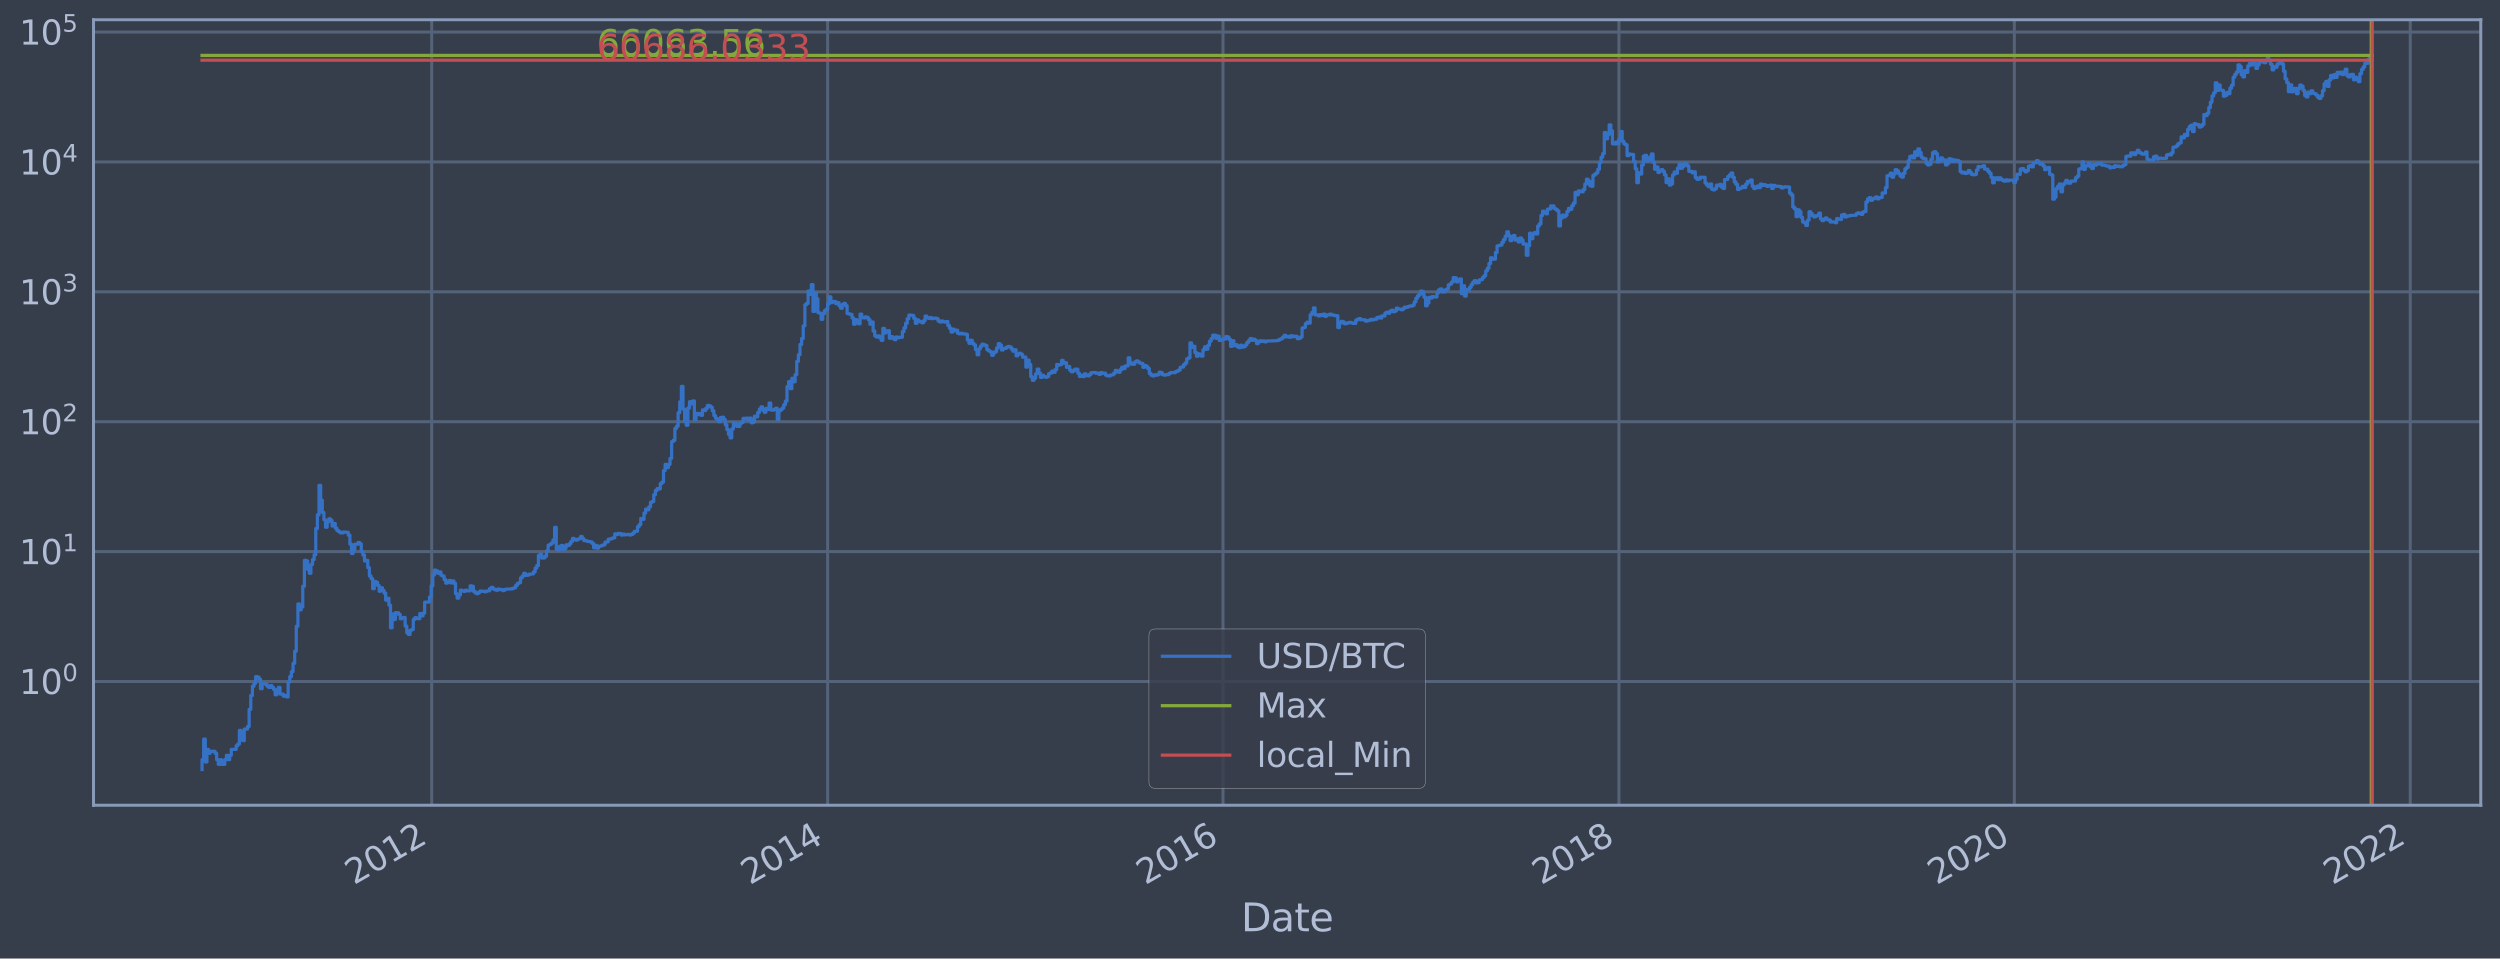 <?xml version="1.0" encoding="utf-8" standalone="no"?>
<!DOCTYPE svg PUBLIC "-//W3C//DTD SVG 1.1//EN"
  "http://www.w3.org/Graphics/SVG/1.1/DTD/svg11.dtd">
<svg height="358.47pt" version="1.1" viewBox="0 0 934.976 358.47" width="934.976pt" xmlns="http://www.w3.org/2000/svg" xmlns:xlink="http://www.w3.org/1999/xlink">
 <defs>
  <style type="text/css">*{stroke-linecap:butt;stroke-linejoin:round;}</style>
 </defs>
 <g id="figure_1">
  <g id="patch_1">
   <path d="M 0 358.47 
L 934.976 358.47 
L 934.976 0 
L 0 0 
z
" style="fill:#373e4b;"/>
  </g>
  <g id="axes_1">
   <g id="patch_2">
    <path d="M 34.976 301.14 
L 927.776 301.14 
L 927.776 7.38 
L 34.976 7.38 
z
" style="fill:#373e4b;"/>
   </g>
   <g id="matplotlib.axis_1">
    <g id="xtick_1">
     <g id="line2d_1">
      <path clip-path="url(#pe889a5179d)" d="M 161.445 301.14 
L 161.445 7.38 
" style="fill:none;stroke:#546379;stroke-linecap:square;stroke-width:1.12;"/>
     </g>
     <g id="line2d_2"/>
     <g id="text_1">
      <!-- 2012 -->
      <g style="fill:#b1bed6;" transform="translate(132.364 331.065)rotate(-30)scale(0.126 -0.126)">
       <defs>
        <path d="M 1228 531 
L 3431 531 
L 3431 0 
L 469 0 
L 469 531 
Q 828 903 1448 1529 
Q 2069 2156 2228 2338 
Q 2531 2678 2651 2914 
Q 2772 3150 2772 3378 
Q 2772 3750 2511 3984 
Q 2250 4219 1831 4219 
Q 1534 4219 1204 4116 
Q 875 4013 500 3803 
L 500 4441 
Q 881 4594 1212 4672 
Q 1544 4750 1819 4750 
Q 2544 4750 2975 4387 
Q 3406 4025 3406 3419 
Q 3406 3131 3298 2873 
Q 3191 2616 2906 2266 
Q 2828 2175 2409 1742 
Q 1991 1309 1228 531 
z
" id="DejaVuSans-32" transform="scale(0.016)"/>
        <path d="M 2034 4250 
Q 1547 4250 1301 3770 
Q 1056 3291 1056 2328 
Q 1056 1369 1301 889 
Q 1547 409 2034 409 
Q 2525 409 2770 889 
Q 3016 1369 3016 2328 
Q 3016 3291 2770 3770 
Q 2525 4250 2034 4250 
z
M 2034 4750 
Q 2819 4750 3233 4129 
Q 3647 3509 3647 2328 
Q 3647 1150 3233 529 
Q 2819 -91 2034 -91 
Q 1250 -91 836 529 
Q 422 1150 422 2328 
Q 422 3509 836 4129 
Q 1250 4750 2034 4750 
z
" id="DejaVuSans-30" transform="scale(0.016)"/>
        <path d="M 794 531 
L 1825 531 
L 1825 4091 
L 703 3866 
L 703 4441 
L 1819 4666 
L 2450 4666 
L 2450 531 
L 3481 531 
L 3481 0 
L 794 0 
L 794 531 
z
" id="DejaVuSans-31" transform="scale(0.016)"/>
       </defs>
       <use xlink:href="#DejaVuSans-32"/>
       <use x="63.623" xlink:href="#DejaVuSans-30"/>
       <use x="127.246" xlink:href="#DejaVuSans-31"/>
       <use x="190.869" xlink:href="#DejaVuSans-32"/>
      </g>
     </g>
    </g>
    <g id="xtick_2">
     <g id="line2d_3">
      <path clip-path="url(#pe889a5179d)" d="M 309.52 301.14 
L 309.52 7.38 
" style="fill:none;stroke:#546379;stroke-linecap:square;stroke-width:1.12;"/>
     </g>
     <g id="line2d_4"/>
     <g id="text_2">
      <!-- 2014 -->
      <g style="fill:#b1bed6;" transform="translate(280.439 331.065)rotate(-30)scale(0.126 -0.126)">
       <defs>
        <path d="M 2419 4116 
L 825 1625 
L 2419 1625 
L 2419 4116 
z
M 2253 4666 
L 3047 4666 
L 3047 1625 
L 3713 1625 
L 3713 1100 
L 3047 1100 
L 3047 0 
L 2419 0 
L 2419 1100 
L 313 1100 
L 313 1709 
L 2253 4666 
z
" id="DejaVuSans-34" transform="scale(0.016)"/>
       </defs>
       <use xlink:href="#DejaVuSans-32"/>
       <use x="63.623" xlink:href="#DejaVuSans-30"/>
       <use x="127.246" xlink:href="#DejaVuSans-31"/>
       <use x="190.869" xlink:href="#DejaVuSans-34"/>
      </g>
     </g>
    </g>
    <g id="xtick_3">
     <g id="line2d_5">
      <path clip-path="url(#pe889a5179d)" d="M 457.392 301.14 
L 457.392 7.38 
" style="fill:none;stroke:#546379;stroke-linecap:square;stroke-width:1.12;"/>
     </g>
     <g id="line2d_6"/>
     <g id="text_3">
      <!-- 2016 -->
      <g style="fill:#b1bed6;" transform="translate(428.311 331.065)rotate(-30)scale(0.126 -0.126)">
       <defs>
        <path d="M 2113 2584 
Q 1688 2584 1439 2293 
Q 1191 2003 1191 1497 
Q 1191 994 1439 701 
Q 1688 409 2113 409 
Q 2538 409 2786 701 
Q 3034 994 3034 1497 
Q 3034 2003 2786 2293 
Q 2538 2584 2113 2584 
z
M 3366 4563 
L 3366 3988 
Q 3128 4100 2886 4159 
Q 2644 4219 2406 4219 
Q 1781 4219 1451 3797 
Q 1122 3375 1075 2522 
Q 1259 2794 1537 2939 
Q 1816 3084 2150 3084 
Q 2853 3084 3261 2657 
Q 3669 2231 3669 1497 
Q 3669 778 3244 343 
Q 2819 -91 2113 -91 
Q 1303 -91 875 529 
Q 447 1150 447 2328 
Q 447 3434 972 4092 
Q 1497 4750 2381 4750 
Q 2619 4750 2861 4703 
Q 3103 4656 3366 4563 
z
" id="DejaVuSans-36" transform="scale(0.016)"/>
       </defs>
       <use xlink:href="#DejaVuSans-32"/>
       <use x="63.623" xlink:href="#DejaVuSans-30"/>
       <use x="127.246" xlink:href="#DejaVuSans-31"/>
       <use x="190.869" xlink:href="#DejaVuSans-36"/>
      </g>
     </g>
    </g>
    <g id="xtick_4">
     <g id="line2d_7">
      <path clip-path="url(#pe889a5179d)" d="M 605.466 301.14 
L 605.466 7.38 
" style="fill:none;stroke:#546379;stroke-linecap:square;stroke-width:1.12;"/>
     </g>
     <g id="line2d_8"/>
     <g id="text_4">
      <!-- 2018 -->
      <g style="fill:#b1bed6;" transform="translate(576.385 331.065)rotate(-30)scale(0.126 -0.126)">
       <defs>
        <path d="M 2034 2216 
Q 1584 2216 1326 1975 
Q 1069 1734 1069 1313 
Q 1069 891 1326 650 
Q 1584 409 2034 409 
Q 2484 409 2743 651 
Q 3003 894 3003 1313 
Q 3003 1734 2745 1975 
Q 2488 2216 2034 2216 
z
M 1403 2484 
Q 997 2584 770 2862 
Q 544 3141 544 3541 
Q 544 4100 942 4425 
Q 1341 4750 2034 4750 
Q 2731 4750 3128 4425 
Q 3525 4100 3525 3541 
Q 3525 3141 3298 2862 
Q 3072 2584 2669 2484 
Q 3125 2378 3379 2068 
Q 3634 1759 3634 1313 
Q 3634 634 3220 271 
Q 2806 -91 2034 -91 
Q 1263 -91 848 271 
Q 434 634 434 1313 
Q 434 1759 690 2068 
Q 947 2378 1403 2484 
z
M 1172 3481 
Q 1172 3119 1398 2916 
Q 1625 2713 2034 2713 
Q 2441 2713 2670 2916 
Q 2900 3119 2900 3481 
Q 2900 3844 2670 4047 
Q 2441 4250 2034 4250 
Q 1625 4250 1398 4047 
Q 1172 3844 1172 3481 
z
" id="DejaVuSans-38" transform="scale(0.016)"/>
       </defs>
       <use xlink:href="#DejaVuSans-32"/>
       <use x="63.623" xlink:href="#DejaVuSans-30"/>
       <use x="127.246" xlink:href="#DejaVuSans-31"/>
       <use x="190.869" xlink:href="#DejaVuSans-38"/>
      </g>
     </g>
    </g>
    <g id="xtick_5">
     <g id="line2d_9">
      <path clip-path="url(#pe889a5179d)" d="M 753.338 301.14 
L 753.338 7.38 
" style="fill:none;stroke:#546379;stroke-linecap:square;stroke-width:1.12;"/>
     </g>
     <g id="line2d_10"/>
     <g id="text_5">
      <!-- 2020 -->
      <g style="fill:#b1bed6;" transform="translate(724.257 331.065)rotate(-30)scale(0.126 -0.126)">
       <use xlink:href="#DejaVuSans-32"/>
       <use x="63.623" xlink:href="#DejaVuSans-30"/>
       <use x="127.246" xlink:href="#DejaVuSans-32"/>
       <use x="190.869" xlink:href="#DejaVuSans-30"/>
      </g>
     </g>
    </g>
    <g id="xtick_6">
     <g id="line2d_11">
      <path clip-path="url(#pe889a5179d)" d="M 901.413 301.14 
L 901.413 7.38 
" style="fill:none;stroke:#546379;stroke-linecap:square;stroke-width:1.12;"/>
     </g>
     <g id="line2d_12"/>
     <g id="text_6">
      <!-- 2022 -->
      <g style="fill:#b1bed6;" transform="translate(872.331 331.065)rotate(-30)scale(0.126 -0.126)">
       <use xlink:href="#DejaVuSans-32"/>
       <use x="63.623" xlink:href="#DejaVuSans-30"/>
       <use x="127.246" xlink:href="#DejaVuSans-32"/>
       <use x="190.869" xlink:href="#DejaVuSans-32"/>
      </g>
     </g>
    </g>
    <g id="text_7">
     <!-- Date -->
     <g style="fill:#b1bed6;" transform="translate(464.167 348.276)scale(0.144 -0.144)">
      <defs>
       <path d="M 1259 4147 
L 1259 519 
L 2022 519 
Q 2988 519 3436 956 
Q 3884 1394 3884 2338 
Q 3884 3275 3436 3711 
Q 2988 4147 2022 4147 
L 1259 4147 
z
M 628 4666 
L 1925 4666 
Q 3281 4666 3915 4102 
Q 4550 3538 4550 2338 
Q 4550 1131 3912 565 
Q 3275 0 1925 0 
L 628 0 
L 628 4666 
z
" id="DejaVuSans-44" transform="scale(0.016)"/>
       <path d="M 2194 1759 
Q 1497 1759 1228 1600 
Q 959 1441 959 1056 
Q 959 750 1161 570 
Q 1363 391 1709 391 
Q 2188 391 2477 730 
Q 2766 1069 2766 1631 
L 2766 1759 
L 2194 1759 
z
M 3341 1997 
L 3341 0 
L 2766 0 
L 2766 531 
Q 2569 213 2275 61 
Q 1981 -91 1556 -91 
Q 1019 -91 701 211 
Q 384 513 384 1019 
Q 384 1609 779 1909 
Q 1175 2209 1959 2209 
L 2766 2209 
L 2766 2266 
Q 2766 2663 2505 2880 
Q 2244 3097 1772 3097 
Q 1472 3097 1187 3025 
Q 903 2953 641 2809 
L 641 3341 
Q 956 3463 1253 3523 
Q 1550 3584 1831 3584 
Q 2591 3584 2966 3190 
Q 3341 2797 3341 1997 
z
" id="DejaVuSans-61" transform="scale(0.016)"/>
       <path d="M 1172 4494 
L 1172 3500 
L 2356 3500 
L 2356 3053 
L 1172 3053 
L 1172 1153 
Q 1172 725 1289 603 
Q 1406 481 1766 481 
L 2356 481 
L 2356 0 
L 1766 0 
Q 1100 0 847 248 
Q 594 497 594 1153 
L 594 3053 
L 172 3053 
L 172 3500 
L 594 3500 
L 594 4494 
L 1172 4494 
z
" id="DejaVuSans-74" transform="scale(0.016)"/>
       <path d="M 3597 1894 
L 3597 1613 
L 953 1613 
Q 991 1019 1311 708 
Q 1631 397 2203 397 
Q 2534 397 2845 478 
Q 3156 559 3463 722 
L 3463 178 
Q 3153 47 2828 -22 
Q 2503 -91 2169 -91 
Q 1331 -91 842 396 
Q 353 884 353 1716 
Q 353 2575 817 3079 
Q 1281 3584 2069 3584 
Q 2775 3584 3186 3129 
Q 3597 2675 3597 1894 
z
M 3022 2063 
Q 3016 2534 2758 2815 
Q 2500 3097 2075 3097 
Q 1594 3097 1305 2825 
Q 1016 2553 972 2059 
L 3022 2063 
z
" id="DejaVuSans-65" transform="scale(0.016)"/>
      </defs>
      <use xlink:href="#DejaVuSans-44"/>
      <use x="77.002" xlink:href="#DejaVuSans-61"/>
      <use x="138.281" xlink:href="#DejaVuSans-74"/>
      <use x="177.49" xlink:href="#DejaVuSans-65"/>
     </g>
    </g>
   </g>
   <g id="matplotlib.axis_2">
    <g id="ytick_1">
     <g id="line2d_13">
      <path clip-path="url(#pe889a5179d)" d="M 34.976 254.864 
L 927.776 254.864 
" style="fill:none;stroke:#546379;stroke-linecap:square;stroke-width:1.12;"/>
     </g>
     <g id="line2d_14"/>
     <g id="text_8">
      <!-- $\mathdefault{10^{0}}$ -->
      <g style="fill:#b1bed6;" transform="translate(7.2 259.651)scale(0.126 -0.126)">
       <use transform="translate(0 0.766)" xlink:href="#DejaVuSans-31"/>
       <use transform="translate(63.623 0.766)" xlink:href="#DejaVuSans-30"/>
       <use transform="translate(128.203 39.047)scale(0.7)" xlink:href="#DejaVuSans-30"/>
      </g>
     </g>
    </g>
    <g id="ytick_2">
     <g id="line2d_15">
      <path clip-path="url(#pe889a5179d)" d="M 34.976 206.288 
L 927.776 206.288 
" style="fill:none;stroke:#546379;stroke-linecap:square;stroke-width:1.12;"/>
     </g>
     <g id="line2d_16"/>
     <g id="text_9">
      <!-- $\mathdefault{10^{1}}$ -->
      <g style="fill:#b1bed6;" transform="translate(7.2 211.075)scale(0.126 -0.126)">
       <use transform="translate(0 0.684)" xlink:href="#DejaVuSans-31"/>
       <use transform="translate(63.623 0.684)" xlink:href="#DejaVuSans-30"/>
       <use transform="translate(128.203 38.966)scale(0.7)" xlink:href="#DejaVuSans-31"/>
      </g>
     </g>
    </g>
    <g id="ytick_3">
     <g id="line2d_17">
      <path clip-path="url(#pe889a5179d)" d="M 34.976 157.713 
L 927.776 157.713 
" style="fill:none;stroke:#546379;stroke-linecap:square;stroke-width:1.12;"/>
     </g>
     <g id="line2d_18"/>
     <g id="text_10">
      <!-- $\mathdefault{10^{2}}$ -->
      <g style="fill:#b1bed6;" transform="translate(7.2 162.5)scale(0.126 -0.126)">
       <use transform="translate(0 0.766)" xlink:href="#DejaVuSans-31"/>
       <use transform="translate(63.623 0.766)" xlink:href="#DejaVuSans-30"/>
       <use transform="translate(128.203 39.047)scale(0.7)" xlink:href="#DejaVuSans-32"/>
      </g>
     </g>
    </g>
    <g id="ytick_4">
     <g id="line2d_19">
      <path clip-path="url(#pe889a5179d)" d="M 34.976 109.138 
L 927.776 109.138 
" style="fill:none;stroke:#546379;stroke-linecap:square;stroke-width:1.12;"/>
     </g>
     <g id="line2d_20"/>
     <g id="text_11">
      <!-- $\mathdefault{10^{3}}$ -->
      <g style="fill:#b1bed6;" transform="translate(7.2 113.925)scale(0.126 -0.126)">
       <defs>
        <path d="M 2597 2516 
Q 3050 2419 3304 2112 
Q 3559 1806 3559 1356 
Q 3559 666 3084 287 
Q 2609 -91 1734 -91 
Q 1441 -91 1130 -33 
Q 819 25 488 141 
L 488 750 
Q 750 597 1062 519 
Q 1375 441 1716 441 
Q 2309 441 2620 675 
Q 2931 909 2931 1356 
Q 2931 1769 2642 2001 
Q 2353 2234 1838 2234 
L 1294 2234 
L 1294 2753 
L 1863 2753 
Q 2328 2753 2575 2939 
Q 2822 3125 2822 3475 
Q 2822 3834 2567 4026 
Q 2313 4219 1838 4219 
Q 1578 4219 1281 4162 
Q 984 4106 628 3988 
L 628 4550 
Q 988 4650 1302 4700 
Q 1616 4750 1894 4750 
Q 2613 4750 3031 4423 
Q 3450 4097 3450 3541 
Q 3450 3153 3228 2886 
Q 3006 2619 2597 2516 
z
" id="DejaVuSans-33" transform="scale(0.016)"/>
       </defs>
       <use transform="translate(0 0.766)" xlink:href="#DejaVuSans-31"/>
       <use transform="translate(63.623 0.766)" xlink:href="#DejaVuSans-30"/>
       <use transform="translate(128.203 39.047)scale(0.7)" xlink:href="#DejaVuSans-33"/>
      </g>
     </g>
    </g>
    <g id="ytick_5">
     <g id="line2d_21">
      <path clip-path="url(#pe889a5179d)" d="M 34.976 60.562 
L 927.776 60.562 
" style="fill:none;stroke:#546379;stroke-linecap:square;stroke-width:1.12;"/>
     </g>
     <g id="line2d_22"/>
     <g id="text_12">
      <!-- $\mathdefault{10^{4}}$ -->
      <g style="fill:#b1bed6;" transform="translate(7.2 65.349)scale(0.126 -0.126)">
       <use transform="translate(0 0.684)" xlink:href="#DejaVuSans-31"/>
       <use transform="translate(63.623 0.684)" xlink:href="#DejaVuSans-30"/>
       <use transform="translate(128.203 38.966)scale(0.7)" xlink:href="#DejaVuSans-34"/>
      </g>
     </g>
    </g>
    <g id="ytick_6">
     <g id="line2d_23">
      <path clip-path="url(#pe889a5179d)" d="M 34.976 11.987 
L 927.776 11.987 
" style="fill:none;stroke:#546379;stroke-linecap:square;stroke-width:1.12;"/>
     </g>
     <g id="line2d_24"/>
     <g id="text_13">
      <!-- $\mathdefault{10^{5}}$ -->
      <g style="fill:#b1bed6;" transform="translate(7.2 16.774)scale(0.126 -0.126)">
       <defs>
        <path d="M 691 4666 
L 3169 4666 
L 3169 4134 
L 1269 4134 
L 1269 2991 
Q 1406 3038 1543 3061 
Q 1681 3084 1819 3084 
Q 2600 3084 3056 2656 
Q 3513 2228 3513 1497 
Q 3513 744 3044 326 
Q 2575 -91 1722 -91 
Q 1428 -91 1123 -41 
Q 819 9 494 109 
L 494 744 
Q 775 591 1075 516 
Q 1375 441 1709 441 
Q 2250 441 2565 725 
Q 2881 1009 2881 1497 
Q 2881 1984 2565 2268 
Q 2250 2553 1709 2553 
Q 1456 2553 1204 2497 
Q 953 2441 691 2322 
L 691 4666 
z
" id="DejaVuSans-35" transform="scale(0.016)"/>
       </defs>
       <use transform="translate(0 0.684)" xlink:href="#DejaVuSans-31"/>
       <use transform="translate(63.623 0.684)" xlink:href="#DejaVuSans-30"/>
       <use transform="translate(128.203 38.966)scale(0.7)" xlink:href="#DejaVuSans-35"/>
      </g>
     </g>
    </g>
    <g id="ytick_7">
     <g id="line2d_25"/>
    </g>
    <g id="ytick_8">
     <g id="line2d_26"/>
    </g>
    <g id="ytick_9">
     <g id="line2d_27"/>
    </g>
    <g id="ytick_10">
     <g id="line2d_28"/>
    </g>
    <g id="ytick_11">
     <g id="line2d_29"/>
    </g>
    <g id="ytick_12">
     <g id="line2d_30"/>
    </g>
    <g id="ytick_13">
     <g id="line2d_31"/>
    </g>
    <g id="ytick_14">
     <g id="line2d_32"/>
    </g>
    <g id="ytick_15">
     <g id="line2d_33"/>
    </g>
    <g id="ytick_16">
     <g id="line2d_34"/>
    </g>
    <g id="ytick_17">
     <g id="line2d_35"/>
    </g>
    <g id="ytick_18">
     <g id="line2d_36"/>
    </g>
    <g id="ytick_19">
     <g id="line2d_37"/>
    </g>
    <g id="ytick_20">
     <g id="line2d_38"/>
    </g>
    <g id="ytick_21">
     <g id="line2d_39"/>
    </g>
    <g id="ytick_22">
     <g id="line2d_40"/>
    </g>
    <g id="ytick_23">
     <g id="line2d_41"/>
    </g>
    <g id="ytick_24">
     <g id="line2d_42"/>
    </g>
    <g id="ytick_25">
     <g id="line2d_43"/>
    </g>
    <g id="ytick_26">
     <g id="line2d_44"/>
    </g>
    <g id="ytick_27">
     <g id="line2d_45"/>
    </g>
    <g id="ytick_28">
     <g id="line2d_46"/>
    </g>
    <g id="ytick_29">
     <g id="line2d_47"/>
    </g>
    <g id="ytick_30">
     <g id="line2d_48"/>
    </g>
    <g id="ytick_31">
     <g id="line2d_49"/>
    </g>
    <g id="ytick_32">
     <g id="line2d_50"/>
    </g>
    <g id="ytick_33">
     <g id="line2d_51"/>
    </g>
    <g id="ytick_34">
     <g id="line2d_52"/>
    </g>
    <g id="ytick_35">
     <g id="line2d_53"/>
    </g>
    <g id="ytick_36">
     <g id="line2d_54"/>
    </g>
    <g id="ytick_37">
     <g id="line2d_55"/>
    </g>
    <g id="ytick_38">
     <g id="line2d_56"/>
    </g>
    <g id="ytick_39">
     <g id="line2d_57"/>
    </g>
    <g id="ytick_40">
     <g id="line2d_58"/>
    </g>
    <g id="ytick_41">
     <g id="line2d_59"/>
    </g>
    <g id="ytick_42">
     <g id="line2d_60"/>
    </g>
    <g id="ytick_43">
     <g id="line2d_61"/>
    </g>
    <g id="ytick_44">
     <g id="line2d_62"/>
    </g>
    <g id="ytick_45">
     <g id="line2d_63"/>
    </g>
    <g id="ytick_46">
     <g id="line2d_64"/>
    </g>
    <g id="ytick_47">
     <g id="line2d_65"/>
    </g>
    <g id="ytick_48">
     <g id="line2d_66"/>
    </g>
    <g id="ytick_49">
     <g id="line2d_67"/>
    </g>
    <g id="ytick_50">
     <g id="line2d_68"/>
    </g>
    <g id="ytick_51">
     <g id="line2d_69"/>
    </g>
    <g id="ytick_52">
     <g id="line2d_70"/>
    </g>
    <g id="ytick_53">
     <g id="line2d_71"/>
    </g>
    <g id="ytick_54">
     <g id="line2d_72"/>
    </g>
   </g>
   <g id="line2d_73">
    <path clip-path="url(#pe889a5179d)" d="M 75.558 287.787 
L 75.558 284.109 
L 76.166 284.109 
L 76.166 276.416 
L 76.773 276.416 
L 76.773 284.97 
L 77.381 284.97 
L 77.381 280.263 
L 77.989 280.263 
L 77.989 281.718 
L 78.596 281.718 
L 78.596 280.978 
L 80.419 280.978 
L 80.419 281.718 
L 81.027 281.718 
L 81.027 284.109 
L 81.635 284.109 
L 81.635 285.868 
L 82.242 285.868 
L 82.242 284.109 
L 82.85 284.109 
L 82.85 285.868 
L 84.066 285.868 
L 84.066 284.109 
L 84.673 284.109 
L 84.673 282.485 
L 85.281 282.485 
L 85.281 284.109 
L 85.889 284.109 
L 85.889 282.485 
L 86.496 282.485 
L 86.496 280.263 
L 88.319 280.263 
L 88.319 278.901 
L 88.927 278.901 
L 88.927 278.252 
L 89.535 278.252 
L 89.535 273.164 
L 90.142 273.164 
L 90.142 274.194 
L 90.75 274.194 
L 90.75 277.011 
L 91.358 277.011 
L 91.358 272.668 
L 92.573 272.668 
L 92.573 271.709 
L 93.181 271.709 
L 93.181 265.291 
L 93.789 265.291 
L 93.789 260.105 
L 94.396 260.105 
L 94.396 256.623 
L 95.004 256.623 
L 95.004 255.506 
L 95.612 255.506 
L 95.612 253.046 
L 96.219 253.046 
L 96.219 253.24 
L 96.827 253.24 
L 96.827 254.036 
L 97.435 254.036 
L 97.435 257.56 
L 98.042 257.56 
L 98.042 255.725 
L 99.258 255.725 
L 99.258 255.946 
L 99.866 255.946 
L 99.866 256.623 
L 100.473 256.623 
L 100.473 257.086 
L 101.081 257.086 
L 101.081 256.395 
L 101.689 256.395 
L 101.689 257.086 
L 102.296 257.086 
L 102.296 257.801 
L 102.904 257.801 
L 102.904 259.836 
L 103.512 259.836 
L 103.512 258.045 
L 104.119 258.045 
L 104.119 257.086 
L 104.727 257.086 
L 104.727 259.571 
L 105.942 259.571 
L 105.942 260.377 
L 106.55 260.377 
L 106.55 260.105 
L 107.158 260.105 
L 107.158 260.653 
L 107.766 260.653 
L 107.766 255.076 
L 108.373 255.076 
L 108.373 253.046 
L 108.981 253.046 
L 108.981 251.194 
L 109.589 251.194 
L 109.589 248.069 
L 110.196 248.069 
L 110.196 243.546 
L 110.804 243.546 
L 110.804 234.225 
L 111.412 234.225 
L 111.412 225.884 
L 112.019 225.884 
L 112.019 228.077 
L 112.627 228.077 
L 112.627 226.98 
L 113.235 226.98 
L 113.235 219.248 
L 113.842 219.248 
L 113.842 209.568 
L 114.45 209.568 
L 114.45 209.791 
L 115.058 209.791 
L 115.058 212.985 
L 115.666 212.985 
L 115.666 214.393 
L 116.273 214.393 
L 116.273 211.128 
L 116.881 211.128 
L 116.881 209.275 
L 117.489 209.275 
L 117.489 207.437 
L 118.096 207.437 
L 118.096 197.664 
L 118.704 197.664 
L 118.704 192.538 
L 119.312 192.538 
L 119.312 181.527 
L 119.919 181.527 
L 119.919 187.068 
L 120.527 187.068 
L 120.527 191.676 
L 121.135 191.676 
L 121.135 194.362 
L 121.742 194.362 
L 121.742 197.193 
L 122.35 197.193 
L 122.35 195.156 
L 122.958 195.156 
L 122.958 194.018 
L 123.566 194.018 
L 123.566 194.628 
L 124.173 194.628 
L 124.173 196.719 
L 124.781 196.719 
L 124.781 195.801 
L 125.389 195.801 
L 125.389 197.511 
L 125.996 197.511 
L 125.996 198.421 
L 126.604 198.421 
L 126.604 198.817 
L 127.212 198.817 
L 127.212 199.296 
L 128.427 199.281 
L 128.427 198.95 
L 129.642 199.04 
L 129.642 199.1 
L 130.25 199.1 
L 130.25 200.161 
L 130.858 200.161 
L 130.858 203.487 
L 131.466 203.487 
L 131.466 207.018 
L 132.073 207.018 
L 132.073 205.563 
L 132.681 205.563 
L 132.681 203.524 
L 133.896 203.543 
L 133.896 202.886 
L 134.504 202.886 
L 134.504 203.395 
L 135.112 203.395 
L 135.112 206.267 
L 135.719 206.267 
L 135.719 207.594 
L 136.327 207.594 
L 136.327 209.816 
L 136.935 209.816 
L 136.935 209.568 
L 137.542 209.568 
L 137.542 212.273 
L 138.15 212.273 
L 138.15 215.409 
L 138.758 215.409 
L 138.758 216.407 
L 139.366 216.407 
L 139.366 220.165 
L 139.973 220.165 
L 139.973 217.455 
L 140.581 217.455 
L 140.581 217.78 
L 141.189 217.78 
L 141.189 218.939 
L 141.796 218.939 
L 141.796 221.123 
L 142.404 221.123 
L 142.404 219.801 
L 143.012 219.801 
L 143.012 220.785 
L 143.619 220.785 
L 143.619 221.816 
L 144.227 221.816 
L 144.227 224.439 
L 144.835 224.439 
L 144.835 223.752 
L 145.443 223.752 
L 145.443 226.315 
L 146.05 226.315 
L 146.05 234.787 
L 146.658 234.787 
L 146.658 229.613 
L 147.266 229.613 
L 147.266 231.687 
L 147.873 231.687 
L 147.873 229.109 
L 149.089 229.171 
L 149.089 229.805 
L 149.696 229.805 
L 149.696 231.408 
L 150.304 231.408 
L 150.304 231.064 
L 150.912 231.064 
L 150.912 230.928 
L 151.519 230.928 
L 151.519 234.146 
L 152.127 234.146 
L 152.127 236.66 
L 152.735 236.66 
L 152.735 237.293 
L 153.343 237.293 
L 153.343 235.703 
L 153.95 235.703 
L 153.95 235.449 
L 154.558 235.449 
L 154.558 231.687 
L 155.166 231.687 
L 155.166 230.996 
L 155.773 230.996 
L 155.773 231.269 
L 156.381 231.269 
L 156.381 231.408 
L 156.989 231.408 
L 156.989 229.486 
L 157.596 229.486 
L 157.596 230.326 
L 158.204 230.326 
L 158.204 229.296 
L 158.812 229.296 
L 158.812 225.201 
L 160.635 225.149 
L 160.635 223.275 
L 161.243 223.275 
L 161.243 219.093 
L 161.85 219.093 
L 161.85 215.054 
L 162.458 215.054 
L 162.458 213.218 
L 163.066 213.218 
L 163.066 213.513 
L 163.673 213.513 
L 163.673 214.393 
L 164.281 214.393 
L 164.281 213.903 
L 164.889 213.903 
L 164.889 215.15 
L 165.496 215.15 
L 165.496 215.474 
L 166.104 215.474 
L 166.104 216.785 
L 166.712 216.785 
L 166.712 218.073 
L 167.319 218.073 
L 167.319 217.889 
L 167.927 217.889 
L 167.927 217.1 
L 168.535 217.1 
L 168.535 217.999 
L 169.143 217.999 
L 169.143 217.277 
L 169.75 217.277 
L 169.75 218.184 
L 170.358 218.184 
L 170.358 222.037 
L 170.966 222.037 
L 170.966 223.704 
L 171.573 223.704 
L 171.573 222.533 
L 172.181 222.533 
L 172.181 220.701 
L 172.789 220.701 
L 172.789 220.995 
L 173.396 220.995 
L 173.396 221.166 
L 174.004 221.166 
L 174.004 220.743 
L 174.612 220.743 
L 174.612 220.953 
L 175.827 220.995 
L 175.827 219.093 
L 176.435 219.093 
L 176.435 219.287 
L 177.043 219.287 
L 177.043 221.123 
L 177.65 221.123 
L 177.65 221.728 
L 178.258 221.728 
L 178.258 222.037 
L 178.866 222.037 
L 178.866 221.553 
L 179.473 221.553 
L 179.473 221.038 
L 180.689 221.08 
L 180.689 221.166 
L 181.296 221.166 
L 181.296 221.337 
L 181.904 221.337 
L 181.904 221.038 
L 183.119 220.953 
L 183.119 220.124 
L 183.727 220.124 
L 183.727 219.682 
L 184.335 219.682 
L 184.335 220.246 
L 184.943 220.246 
L 184.943 220.535 
L 185.55 220.535 
L 185.55 220.743 
L 186.158 220.743 
L 186.158 220.287 
L 186.766 220.287 
L 186.766 220.493 
L 187.981 220.493 
L 187.981 220.869 
L 188.589 220.869 
L 188.589 220.493 
L 189.196 220.493 
L 189.196 220.328 
L 191.627 220.246 
L 191.627 220.043 
L 192.235 220.043 
L 192.235 219.801 
L 192.843 219.801 
L 192.843 218.977 
L 193.45 218.977 
L 193.45 218.221 
L 194.058 218.221 
L 194.058 217.926 
L 194.666 217.926 
L 194.666 216.136 
L 195.273 216.136 
L 195.273 215.441 
L 195.881 215.441 
L 195.881 214.424 
L 196.489 214.424 
L 196.489 215.182 
L 197.704 215.118 
L 197.704 214.768 
L 198.919 214.705 
L 198.919 214.611 
L 199.527 214.611 
L 199.527 213.873 
L 200.135 213.873 
L 200.135 212.47 
L 200.743 212.47 
L 200.743 211.53 
L 201.35 211.53 
L 201.35 207.661 
L 201.958 207.661 
L 201.958 207.304 
L 202.566 207.304 
L 202.566 208.723 
L 203.781 208.628 
L 203.781 208.001 
L 204.389 208.001 
L 204.389 206.037 
L 204.996 206.037 
L 204.996 203.879 
L 205.604 203.879 
L 205.604 203.617 
L 206.212 203.617 
L 206.212 203.085 
L 206.819 203.085 
L 206.819 201.921 
L 207.427 201.921 
L 207.427 197.221 
L 208.035 197.221 
L 208.035 205.36 
L 208.643 205.36 
L 208.643 205.767 
L 209.25 205.767 
L 209.25 204.297 
L 209.858 204.297 
L 209.858 204.011 
L 210.466 204.011 
L 210.466 205.542 
L 211.073 205.542 
L 211.073 205.079 
L 211.681 205.079 
L 211.681 203.766 
L 212.289 203.766 
L 212.289 204.011 
L 212.896 204.011 
L 212.896 203.377 
L 213.504 203.377 
L 213.504 202.477 
L 214.112 202.477 
L 214.112 201.363 
L 214.719 201.363 
L 214.719 201.75 
L 215.327 201.75 
L 215.327 202.024 
L 215.935 202.024 
L 215.935 201.648 
L 216.543 201.648 
L 216.543 201.446 
L 217.15 201.446 
L 217.15 200.64 
L 217.758 200.64 
L 217.758 201.446 
L 218.366 201.446 
L 218.366 202.163 
L 219.581 202.267 
L 219.581 202.46 
L 220.796 202.548 
L 220.796 202.69 
L 221.404 202.69 
L 221.404 203.23 
L 222.012 203.23 
L 222.012 204.881 
L 222.62 204.881 
L 222.62 203.954 
L 223.227 203.954 
L 223.227 205.019 
L 223.835 205.019 
L 223.835 204.335 
L 224.443 204.335 
L 224.443 204.201 
L 225.05 204.201 
L 225.05 203.954 
L 225.658 203.954 
L 225.658 203.747 
L 226.266 203.747 
L 226.266 202.761 
L 226.873 202.761 
L 226.873 202.619 
L 227.481 202.619 
L 227.481 201.648 
L 228.696 201.581 
L 228.696 201.312 
L 229.304 201.312 
L 229.304 201.163 
L 229.912 201.163 
L 229.912 199.662 
L 230.52 199.662 
L 230.52 199.91 
L 231.127 199.91 
L 231.127 199.494 
L 232.343 199.57 
L 232.343 200.114 
L 232.95 200.114 
L 232.95 199.755 
L 233.558 199.755 
L 233.558 200.036 
L 234.773 199.942 
L 234.773 199.848 
L 235.381 199.848 
L 235.381 200.083 
L 235.989 200.083 
L 235.989 199.895 
L 236.596 199.895 
L 236.596 199.433 
L 237.204 199.433 
L 237.204 198.728 
L 238.42 198.684 
L 238.42 197.002 
L 239.027 197.002 
L 239.027 196.176 
L 239.635 196.176 
L 239.635 193.923 
L 240.243 193.923 
L 240.243 194.231 
L 240.85 194.231 
L 240.85 191.899 
L 241.458 191.899 
L 241.458 190.387 
L 242.066 190.387 
L 242.066 190.646 
L 242.673 190.646 
L 242.673 189.512 
L 243.281 189.512 
L 243.281 187.846 
L 243.889 187.846 
L 243.889 187.557 
L 244.496 187.557 
L 244.496 185.032 
L 245.104 185.032 
L 245.104 183.481 
L 245.712 183.481 
L 245.712 182.749 
L 246.927 182.833 
L 246.927 180.872 
L 247.535 180.872 
L 247.535 180.317 
L 248.143 180.317 
L 248.143 176.014 
L 248.75 176.014 
L 248.75 173.672 
L 249.358 173.672 
L 249.358 174.879 
L 249.966 174.879 
L 249.966 173.686 
L 250.573 173.686 
L 250.573 171.46 
L 251.181 171.46 
L 251.181 165.162 
L 251.789 165.162 
L 251.789 164.664 
L 252.396 164.664 
L 252.396 160.219 
L 253.004 160.219 
L 253.004 159.358 
L 253.612 159.358 
L 253.612 154.34 
L 254.22 154.34 
L 254.22 150.301 
L 254.827 150.301 
L 254.827 144.513 
L 255.435 144.513 
L 255.435 153.022 
L 256.043 153.022 
L 256.043 157.713 
L 256.65 157.713 
L 256.65 159.041 
L 257.258 159.041 
L 257.258 152.588 
L 257.866 152.588 
L 257.866 150.241 
L 258.473 150.241 
L 258.473 151.072 
L 259.081 151.072 
L 259.081 149.941 
L 259.689 149.941 
L 259.689 157.028 
L 260.296 157.028 
L 260.296 154.586 
L 260.904 154.586 
L 260.904 155.069 
L 261.512 155.069 
L 261.512 154.64 
L 262.12 154.64 
L 262.12 155.322 
L 262.727 155.322 
L 262.727 153.291 
L 263.335 153.291 
L 263.335 153.515 
L 263.943 153.515 
L 263.943 152.721 
L 264.55 152.721 
L 264.55 151.618 
L 265.158 151.618 
L 265.158 151.808 
L 265.766 151.808 
L 265.766 152.292 
L 266.373 152.292 
L 266.373 153.619 
L 266.981 153.619 
L 266.981 155.417 
L 267.589 155.417 
L 267.589 156.464 
L 268.196 156.464 
L 268.196 156.906 
L 268.804 156.906 
L 268.804 157.734 
L 269.412 157.734 
L 269.412 156.152 
L 270.02 156.152 
L 270.02 156.021 
L 270.627 156.021 
L 270.627 156.908 
L 271.235 156.908 
L 271.235 158.873 
L 271.843 158.873 
L 271.843 160.651 
L 272.45 160.651 
L 272.45 162.41 
L 273.058 162.41 
L 273.058 163.782 
L 273.666 163.782 
L 273.666 160.434 
L 274.273 160.434 
L 274.273 158.139 
L 274.881 158.139 
L 274.881 158.345 
L 275.489 158.345 
L 275.489 159.472 
L 276.704 159.474 
L 276.704 158.356 
L 277.312 158.356 
L 277.312 157.989 
L 277.92 157.989 
L 277.92 156.444 
L 278.527 156.444 
L 278.527 156.694 
L 279.135 156.694 
L 279.135 156.373 
L 279.743 156.373 
L 279.743 157.13 
L 280.35 157.13 
L 280.35 156.357 
L 280.958 156.357 
L 280.958 158.122 
L 281.566 158.122 
L 281.566 157.861 
L 282.173 157.861 
L 282.173 155.62 
L 282.781 155.62 
L 282.781 155.887 
L 283.389 155.887 
L 283.389 154.271 
L 283.996 154.271 
L 283.996 153.033 
L 284.604 153.033 
L 284.604 152.164 
L 285.212 152.164 
L 285.212 153.409 
L 285.82 153.409 
L 285.82 154.189 
L 286.427 154.189 
L 286.427 152.747 
L 287.035 152.747 
L 287.035 153.166 
L 287.643 153.166 
L 287.643 150.743 
L 288.25 150.743 
L 288.25 153.339 
L 289.466 153.406 
L 289.466 153.065 
L 290.073 153.065 
L 290.073 152.669 
L 290.681 152.669 
L 290.681 156.916 
L 291.289 156.916 
L 291.289 153.657 
L 291.897 153.657 
L 291.897 153.155 
L 292.504 153.155 
L 292.504 152.603 
L 293.112 152.603 
L 293.112 151.355 
L 293.72 151.355 
L 293.72 150.029 
L 294.327 150.029 
L 294.327 144.608 
L 294.935 144.608 
L 294.935 142.704 
L 295.543 142.704 
L 295.543 145.365 
L 296.15 145.365 
L 296.15 141.467 
L 296.758 141.467 
L 296.758 142.776 
L 297.366 142.776 
L 297.366 140.146 
L 297.973 140.146 
L 297.973 135.178 
L 298.581 135.178 
L 298.581 132.654 
L 299.189 132.654 
L 299.189 128.84 
L 299.797 128.84 
L 299.797 126.59 
L 300.404 126.59 
L 300.404 121.865 
L 301.012 121.865 
L 301.012 113.977 
L 301.62 113.977 
L 301.62 113.465 
L 302.227 113.465 
L 302.227 108.842 
L 302.835 108.842 
L 302.835 110.109 
L 303.443 110.109 
L 303.443 106.431 
L 304.05 106.431 
L 304.05 116.485 
L 304.658 116.485 
L 304.658 109.591 
L 305.266 109.591 
L 305.266 111.715 
L 305.873 111.715 
L 305.873 116.966 
L 306.481 116.966 
L 306.481 117.11 
L 307.089 117.11 
L 307.089 119.424 
L 307.697 119.424 
L 307.697 117.304 
L 308.304 117.304 
L 308.304 116.215 
L 308.912 116.215 
L 308.912 115.719 
L 309.52 115.719 
L 309.52 113.651 
L 310.127 113.651 
L 310.127 110.996 
L 310.735 110.996 
L 310.735 113.163 
L 311.343 113.163 
L 311.343 112.715 
L 312.558 112.77 
L 312.558 113.552 
L 313.166 113.552 
L 313.166 113.202 
L 313.773 113.202 
L 313.773 114.379 
L 314.381 114.379 
L 314.381 115.275 
L 314.989 115.275 
L 314.989 113.845 
L 315.597 113.845 
L 315.597 113.47 
L 316.204 113.47 
L 316.204 114.352 
L 316.812 114.352 
L 316.812 117.249 
L 317.42 117.249 
L 317.42 117.426 
L 318.027 117.426 
L 318.027 117.577 
L 318.635 117.577 
L 318.635 118.886 
L 319.243 118.886 
L 319.243 121.257 
L 319.85 121.257 
L 319.85 119.529 
L 320.458 119.529 
L 320.458 120.441 
L 321.066 120.441 
L 321.066 121.09 
L 321.673 121.09 
L 321.673 117.483 
L 322.281 117.483 
L 322.281 118.818 
L 323.497 118.907 
L 323.497 118.519 
L 324.104 118.519 
L 324.104 118.718 
L 324.712 118.718 
L 324.712 119.524 
L 325.32 119.524 
L 325.32 121.256 
L 325.927 121.256 
L 325.927 120.42 
L 326.535 120.42 
L 326.535 123.777 
L 327.143 123.777 
L 327.143 125.635 
L 327.75 125.635 
L 327.75 126.043 
L 328.358 126.043 
L 328.358 125.611 
L 328.966 125.611 
L 328.966 126.365 
L 329.573 126.365 
L 329.573 127.27 
L 330.181 127.27 
L 330.181 122.811 
L 330.789 122.811 
L 330.789 124.529 
L 331.397 124.529 
L 331.397 123.829 
L 332.004 123.829 
L 332.004 123.67 
L 332.612 123.67 
L 332.612 126.515 
L 333.22 126.515 
L 333.22 125.888 
L 333.827 125.888 
L 333.827 126.457 
L 334.435 126.457 
L 334.435 127.04 
L 335.043 127.04 
L 335.043 126.03 
L 335.65 126.03 
L 335.65 126.34 
L 336.258 126.34 
L 336.258 126.146 
L 337.473 126.129 
L 337.473 124.016 
L 338.081 124.016 
L 338.081 122.614 
L 338.689 122.614 
L 338.689 120.896 
L 339.297 120.896 
L 339.297 119.178 
L 339.904 119.178 
L 339.904 117.84 
L 341.12 117.856 
L 341.12 117.996 
L 341.727 117.996 
L 341.727 119.054 
L 342.335 119.054 
L 342.335 120.912 
L 342.943 120.912 
L 342.943 119.635 
L 343.55 119.635 
L 343.55 120.145 
L 344.158 120.145 
L 344.158 120.331 
L 344.766 120.331 
L 344.766 120.726 
L 345.373 120.726 
L 345.373 119.914 
L 345.981 119.914 
L 345.981 118.21 
L 346.589 118.21 
L 346.589 118.851 
L 347.197 118.851 
L 347.197 119.054 
L 347.804 119.054 
L 347.804 118.751 
L 348.412 118.751 
L 348.412 119.181 
L 349.02 119.181 
L 349.02 119.026 
L 350.235 118.985 
L 350.235 119.208 
L 350.843 119.208 
L 350.843 120.059 
L 351.45 120.059 
L 351.45 120.43 
L 352.058 120.43 
L 352.058 120.064 
L 352.666 120.064 
L 352.666 120.322 
L 353.273 120.322 
L 353.273 120.447 
L 353.881 120.447 
L 353.881 120.242 
L 354.489 120.242 
L 354.489 121.75 
L 355.097 121.75 
L 355.097 122.776 
L 355.704 122.776 
L 355.704 124.186 
L 356.312 124.186 
L 356.312 123.108 
L 356.92 123.108 
L 356.92 123.695 
L 357.527 123.695 
L 357.527 123.483 
L 358.135 123.483 
L 358.135 124.671 
L 358.743 124.671 
L 358.743 124.865 
L 359.35 124.865 
L 359.35 124.639 
L 359.958 124.639 
L 359.958 124.916 
L 361.173 124.859 
L 361.173 125.028 
L 361.781 125.028 
L 361.781 127.161 
L 362.389 127.161 
L 362.389 128.407 
L 362.997 128.407 
L 362.997 127.254 
L 363.604 127.254 
L 363.604 128.447 
L 364.212 128.447 
L 364.212 128.992 
L 364.82 128.992 
L 364.82 130.755 
L 365.427 130.755 
L 365.427 132.679 
L 366.035 132.679 
L 366.035 130.48 
L 366.643 130.48 
L 366.643 129.505 
L 367.25 129.505 
L 367.25 128.742 
L 367.858 128.742 
L 367.858 128.948 
L 368.466 128.948 
L 368.466 129.225 
L 369.074 129.225 
L 369.074 130.779 
L 369.681 130.779 
L 369.681 131.23 
L 370.289 131.23 
L 370.289 131.57 
L 370.897 131.57 
L 370.897 132.89 
L 371.504 132.89 
L 371.504 131.981 
L 372.112 131.981 
L 372.112 131.47 
L 372.72 131.47 
L 372.72 130.146 
L 373.327 130.146 
L 373.327 128.515 
L 373.935 128.515 
L 373.935 129.063 
L 374.543 129.063 
L 374.543 130.898 
L 375.15 130.898 
L 375.15 130.277 
L 376.366 130.292 
L 376.366 129.796 
L 376.974 129.796 
L 376.974 129.571 
L 377.581 129.571 
L 377.581 129.773 
L 378.189 129.773 
L 378.189 130.516 
L 378.797 130.516 
L 378.797 131.347 
L 379.404 131.347 
L 379.404 130.82 
L 380.012 130.82 
L 380.012 133.087 
L 380.62 133.087 
L 380.62 132.429 
L 381.227 132.429 
L 381.227 132.086 
L 381.835 132.086 
L 381.835 132.53 
L 382.443 132.53 
L 382.443 133.615 
L 383.658 133.52 
L 383.658 137.3 
L 384.266 137.3 
L 384.266 134.678 
L 384.874 134.678 
L 384.874 136.298 
L 385.481 136.298 
L 385.481 140.889 
L 386.089 140.889 
L 386.089 142.25 
L 386.697 142.25 
L 386.697 141.466 
L 387.304 141.466 
L 387.304 139.822 
L 387.912 139.822 
L 387.912 138.021 
L 388.52 138.021 
L 388.52 139.581 
L 389.127 139.581 
L 389.127 141.152 
L 389.735 141.152 
L 389.735 140.37 
L 390.343 140.37 
L 390.343 140.855 
L 390.95 140.855 
L 390.95 141.086 
L 391.558 141.086 
L 391.558 140.857 
L 392.166 140.857 
L 392.166 139.762 
L 392.774 139.762 
L 392.774 139.47 
L 393.381 139.47 
L 393.381 138.774 
L 393.989 138.774 
L 393.989 139.249 
L 394.597 139.249 
L 394.597 138.206 
L 395.204 138.206 
L 395.204 136.306 
L 395.812 136.306 
L 395.812 136.518 
L 396.42 136.518 
L 396.42 136.372 
L 397.027 136.372 
L 397.027 134.78 
L 397.635 134.78 
L 397.635 135.827 
L 398.243 135.827 
L 398.243 135.657 
L 398.85 135.657 
L 398.85 137.386 
L 399.458 137.386 
L 399.458 137.075 
L 400.066 137.075 
L 400.066 138.448 
L 400.674 138.448 
L 400.674 139.039 
L 401.281 139.039 
L 401.281 138.681 
L 401.889 138.681 
L 401.889 138.075 
L 403.104 138.056 
L 403.104 139.599 
L 403.712 139.599 
L 403.712 140.793 
L 404.32 140.793 
L 404.32 140.372 
L 404.927 140.372 
L 404.927 140.831 
L 405.535 140.831 
L 405.535 139.815 
L 406.143 139.815 
L 406.143 140.485 
L 407.358 140.587 
L 407.358 140.053 
L 407.966 140.053 
L 407.966 139.398 
L 409.789 139.322 
L 409.789 139.601 
L 411.004 139.542 
L 411.004 140.014 
L 411.612 140.014 
L 411.612 139.35 
L 412.22 139.35 
L 412.22 139.635 
L 413.435 139.559 
L 413.435 140.295 
L 414.043 140.295 
L 414.043 140.568 
L 415.258 140.607 
L 415.258 140.245 
L 416.474 140.179 
L 416.474 139.599 
L 417.081 139.599 
L 417.081 138.53 
L 417.689 138.53 
L 417.689 138.934 
L 418.297 138.934 
L 418.297 139.226 
L 418.904 139.226 
L 418.904 138.281 
L 419.512 138.281 
L 419.512 137.359 
L 420.12 137.359 
L 420.12 137.873 
L 420.727 137.873 
L 420.727 136.874 
L 421.943 136.838 
L 421.943 133.808 
L 422.55 133.808 
L 422.55 135.57 
L 423.158 135.57 
L 423.158 136.239 
L 424.374 136.238 
L 424.374 135.325 
L 424.981 135.325 
L 424.981 134.968 
L 425.589 134.968 
L 425.589 135.365 
L 426.197 135.365 
L 426.197 135.823 
L 427.412 135.917 
L 427.412 137.376 
L 428.02 137.376 
L 428.02 136.683 
L 428.627 136.683 
L 428.627 137.08 
L 429.235 137.08 
L 429.235 137.828 
L 429.843 137.828 
L 429.843 139.66 
L 430.45 139.66 
L 430.45 140.313 
L 431.058 140.313 
L 431.058 140.602 
L 431.666 140.602 
L 431.666 140.176 
L 432.274 140.176 
L 432.274 140.329 
L 432.881 140.329 
L 432.881 140.075 
L 433.489 140.075 
L 433.489 139.203 
L 434.097 139.203 
L 434.097 139.349 
L 434.704 139.349 
L 434.704 140.142 
L 435.312 140.142 
L 435.312 140.296 
L 435.92 140.296 
L 435.92 140.119 
L 437.135 140.103 
L 437.135 139.668 
L 437.743 139.668 
L 437.743 139.32 
L 439.566 139.385 
L 439.566 138.981 
L 440.174 138.981 
L 440.174 138.747 
L 440.781 138.747 
L 440.781 138.385 
L 441.389 138.385 
L 441.389 137.373 
L 442.604 137.266 
L 442.604 136.422 
L 443.212 136.422 
L 443.212 135.782 
L 443.82 135.782 
L 443.82 134.202 
L 444.427 134.202 
L 444.427 133.833 
L 445.035 133.833 
L 445.035 128.232 
L 445.643 128.232 
L 445.643 129.903 
L 446.251 129.903 
L 446.251 129.515 
L 446.858 129.515 
L 446.858 131.846 
L 447.466 131.846 
L 447.466 133.243 
L 448.074 133.243 
L 448.074 132.293 
L 448.681 132.293 
L 448.681 132.763 
L 449.289 132.763 
L 449.289 133.199 
L 449.897 133.199 
L 449.897 130.808 
L 450.504 130.808 
L 450.504 129.702 
L 451.112 129.702 
L 451.112 130.604 
L 451.72 130.604 
L 451.72 129.148 
L 452.327 129.148 
L 452.327 127.615 
L 452.935 127.615 
L 452.935 126.64 
L 453.543 126.64 
L 453.543 125.338 
L 454.758 125.382 
L 454.758 126.536 
L 455.366 126.536 
L 455.366 125.704 
L 455.974 125.704 
L 455.974 127.317 
L 456.581 127.317 
L 456.581 127.029 
L 457.189 127.029 
L 457.189 126.807 
L 458.404 126.823 
L 458.404 125.86 
L 459.012 125.86 
L 459.012 126.078 
L 459.62 126.078 
L 459.62 126.964 
L 460.227 126.964 
L 460.227 129.541 
L 460.835 129.541 
L 460.835 127.421 
L 461.443 127.421 
L 461.443 129.269 
L 462.051 129.269 
L 462.051 128.912 
L 462.658 128.912 
L 462.658 129.651 
L 463.266 129.651 
L 463.266 129.999 
L 463.874 129.999 
L 463.874 129.11 
L 464.481 129.11 
L 464.481 129.829 
L 465.089 129.829 
L 465.089 129.598 
L 465.697 129.598 
L 465.697 129.008 
L 466.304 129.008 
L 466.304 128.102 
L 466.912 128.102 
L 466.912 127.439 
L 467.52 127.439 
L 467.52 126.613 
L 468.127 126.613 
L 468.127 127.265 
L 468.735 127.265 
L 468.735 126.849 
L 469.343 126.849 
L 469.343 127.313 
L 469.951 127.313 
L 469.951 128.512 
L 470.558 128.512 
L 470.558 127.836 
L 471.166 127.836 
L 471.166 127.433 
L 471.774 127.433 
L 471.774 127.692 
L 472.381 127.692 
L 472.381 127.514 
L 472.989 127.514 
L 472.989 127.854 
L 473.597 127.854 
L 473.597 127.541 
L 477.243 127.441 
L 477.243 127.401 
L 477.851 127.401 
L 477.851 127.245 
L 478.458 127.245 
L 478.458 126.914 
L 479.066 126.914 
L 479.066 126.652 
L 479.674 126.652 
L 479.674 126.091 
L 480.281 126.091 
L 480.281 125.405 
L 480.889 125.405 
L 480.889 125.984 
L 481.497 125.984 
L 481.497 125.843 
L 482.104 125.843 
L 482.104 126.132 
L 482.712 126.132 
L 482.712 125.564 
L 483.32 125.564 
L 483.32 125.946 
L 483.927 125.946 
L 483.927 125.712 
L 485.143 125.796 
L 485.143 126.647 
L 485.751 126.647 
L 485.751 126.531 
L 486.358 126.531 
L 486.358 126.044 
L 486.966 126.044 
L 486.966 122.665 
L 487.574 122.665 
L 487.574 122.453 
L 488.181 122.453 
L 488.181 121.075 
L 488.789 121.075 
L 488.789 120.494 
L 489.397 120.494 
L 489.397 120.837 
L 490.004 120.837 
L 490.004 117.717 
L 490.612 117.717 
L 490.612 116.847 
L 491.22 116.847 
L 491.22 115.152 
L 491.827 115.152 
L 491.827 117.761 
L 493.043 117.744 
L 493.043 118.165 
L 493.651 118.165 
L 493.651 117.651 
L 494.258 117.651 
L 494.258 118 
L 494.866 118 
L 494.866 117.468 
L 495.474 117.468 
L 495.474 118.31 
L 496.081 118.31 
L 496.081 117.76 
L 497.297 117.802 
L 497.297 117.477 
L 497.904 117.477 
L 497.904 117.776 
L 499.12 117.856 
L 499.12 118.052 
L 500.335 118.074 
L 500.335 122.502 
L 500.943 122.502 
L 500.943 120.896 
L 501.551 120.896 
L 501.551 120.208 
L 502.158 120.208 
L 502.158 120.412 
L 502.766 120.412 
L 502.766 121.095 
L 503.374 121.095 
L 503.374 120.962 
L 503.981 120.962 
L 503.981 120.72 
L 504.589 120.72 
L 504.589 120.557 
L 505.197 120.557 
L 505.197 120.71 
L 505.804 120.71 
L 505.804 120.941 
L 507.02 120.959 
L 507.02 119.776 
L 507.627 119.776 
L 507.627 119.382 
L 508.235 119.382 
L 508.235 119.166 
L 508.843 119.166 
L 508.843 119.606 
L 510.666 119.612 
L 510.666 120.123 
L 511.274 120.123 
L 511.274 119.95 
L 511.881 119.95 
L 511.881 119.779 
L 512.489 119.779 
L 512.489 119.462 
L 513.097 119.462 
L 513.097 119.663 
L 513.704 119.663 
L 513.704 119.402 
L 514.92 119.401 
L 514.92 118.751 
L 515.527 118.751 
L 515.527 118.586 
L 516.135 118.586 
L 516.135 118.961 
L 516.743 118.961 
L 516.743 118.12 
L 517.958 118.178 
L 517.958 117.091 
L 518.566 117.091 
L 518.566 116.752 
L 519.174 116.752 
L 519.174 117.159 
L 519.781 117.159 
L 519.781 116.364 
L 520.389 116.364 
L 520.389 116.024 
L 520.997 116.024 
L 520.997 116.593 
L 521.604 116.593 
L 521.604 116.311 
L 522.212 116.311 
L 522.212 115.235 
L 522.82 115.235 
L 522.82 115.576 
L 524.035 115.614 
L 524.035 115.855 
L 524.643 115.855 
L 524.643 115.431 
L 525.251 115.431 
L 525.251 114.845 
L 526.466 114.955 
L 526.466 114.677 
L 527.074 114.677 
L 527.074 114.434 
L 528.289 114.491 
L 528.289 114.146 
L 528.897 114.146 
L 528.897 112.942 
L 529.504 112.942 
L 529.504 111.534 
L 530.112 111.534 
L 530.112 110.661 
L 530.72 110.661 
L 530.72 110.04 
L 531.328 110.04 
L 531.328 108.856 
L 531.935 108.856 
L 531.935 109.145 
L 532.543 109.145 
L 532.543 111.116 
L 533.151 111.116 
L 533.151 114.354 
L 533.758 114.354 
L 533.758 113.336 
L 534.366 113.336 
L 534.366 111.206 
L 534.974 111.206 
L 534.974 111.463 
L 535.581 111.463 
L 535.581 110.897 
L 536.189 110.897 
L 536.189 111.01 
L 537.404 111.077 
L 537.404 109.49 
L 538.012 109.49 
L 538.012 108.431 
L 538.62 108.431 
L 538.62 108.051 
L 539.228 108.051 
L 539.228 109.189 
L 540.443 109.112 
L 540.443 108.408 
L 541.051 108.408 
L 541.051 108.091 
L 541.658 108.091 
L 541.658 106.559 
L 542.266 106.559 
L 542.266 106.182 
L 542.874 106.182 
L 542.874 105.452 
L 543.481 105.452 
L 543.481 103.815 
L 544.089 103.815 
L 544.089 103.938 
L 544.697 103.938 
L 544.697 105.431 
L 545.304 105.431 
L 545.304 104.81 
L 545.912 104.81 
L 545.912 104.312 
L 546.52 104.312 
L 546.52 109.83 
L 547.128 109.83 
L 547.128 106.879 
L 547.735 106.879 
L 547.735 110.716 
L 548.343 110.716 
L 548.343 108.289 
L 548.951 108.289 
L 548.951 108.417 
L 549.558 108.417 
L 549.558 107.514 
L 550.166 107.514 
L 550.166 106.494 
L 550.774 106.494 
L 550.774 105.574 
L 551.381 105.574 
L 551.381 104.958 
L 551.989 104.958 
L 551.989 105.819 
L 552.597 105.819 
L 552.597 105.7 
L 553.204 105.7 
L 553.204 104.657 
L 554.42 104.585 
L 554.42 103.798 
L 555.028 103.798 
L 555.028 103.074 
L 555.635 103.074 
L 555.635 101.335 
L 556.243 101.335 
L 556.243 100.322 
L 556.851 100.322 
L 556.851 98.559 
L 557.458 98.559 
L 557.458 96.401 
L 558.066 96.401 
L 558.066 96.973 
L 559.281 96.926 
L 559.281 94.422 
L 559.889 94.422 
L 559.889 91.971 
L 560.497 91.971 
L 560.497 91.753 
L 561.712 91.658 
L 561.712 90.582 
L 562.32 90.582 
L 562.32 89.56 
L 562.928 89.56 
L 562.928 88.317 
L 563.535 88.317 
L 563.535 86.686 
L 564.143 86.686 
L 564.143 88.137 
L 564.751 88.137 
L 564.751 89.995 
L 565.358 89.995 
L 565.358 88.98 
L 565.966 88.98 
L 565.966 88.079 
L 566.574 88.079 
L 566.574 89.79 
L 567.181 89.79 
L 567.181 89.321 
L 567.789 89.321 
L 567.789 90.483 
L 568.397 90.483 
L 568.397 88.989 
L 569.004 88.989 
L 569.004 89.783 
L 569.612 89.783 
L 569.612 91.32 
L 570.828 91.216 
L 570.828 95.476 
L 571.435 95.476 
L 571.435 91.888 
L 572.043 91.888 
L 572.043 87.225 
L 572.651 87.225 
L 572.651 89.272 
L 573.258 89.272 
L 573.258 87.532 
L 573.866 87.532 
L 573.866 86.948 
L 574.474 86.948 
L 574.474 87.492 
L 575.081 87.492 
L 575.081 84.533 
L 575.689 84.533 
L 575.689 83.695 
L 576.297 83.695 
L 576.297 80.597 
L 576.904 80.597 
L 576.904 78.964 
L 577.512 78.964 
L 577.512 79.347 
L 578.12 79.347 
L 578.12 79.965 
L 578.728 79.965 
L 578.728 78.211 
L 579.943 78.176 
L 579.943 77.024 
L 581.158 77.01 
L 581.158 77.954 
L 581.766 77.954 
L 581.766 78.307 
L 582.374 78.307 
L 582.374 78.87 
L 582.981 78.87 
L 582.981 84.492 
L 583.589 84.492 
L 583.589 81.66 
L 584.197 81.66 
L 584.197 80.456 
L 584.804 80.456 
L 584.804 81.099 
L 585.412 81.099 
L 585.412 80.53 
L 586.02 80.53 
L 586.02 79.043 
L 586.628 79.043 
L 586.628 77.91 
L 587.235 77.91 
L 587.235 78.276 
L 587.843 78.276 
L 587.843 76.918 
L 588.451 76.918 
L 588.451 75.949 
L 589.058 75.949 
L 589.058 71.96 
L 589.666 71.96 
L 589.666 72.814 
L 590.274 72.814 
L 590.274 71.386 
L 590.881 71.386 
L 590.881 71.691 
L 592.097 71.73 
L 592.097 70.864 
L 592.705 70.864 
L 592.705 68.848 
L 593.312 68.848 
L 593.312 67.012 
L 593.92 67.012 
L 593.92 67.703 
L 594.528 67.703 
L 594.528 69.427 
L 595.135 69.427 
L 595.135 69.671 
L 595.743 69.671 
L 595.743 65.619 
L 596.351 65.619 
L 596.351 65.139 
L 596.958 65.139 
L 596.958 64.655 
L 597.566 64.655 
L 597.566 63.334 
L 598.174 63.334 
L 598.174 60.734 
L 598.781 60.734 
L 598.781 58.783 
L 599.389 58.783 
L 599.389 57.447 
L 599.997 57.447 
L 599.997 49.542 
L 600.605 49.542 
L 600.605 51.912 
L 601.212 51.912 
L 601.212 50.317 
L 601.82 50.317 
L 601.82 46.713 
L 602.428 46.713 
L 602.428 48.898 
L 603.035 48.898 
L 603.035 53.803 
L 604.251 53.858 
L 604.251 53.144 
L 604.858 53.144 
L 604.858 53.774 
L 605.466 53.774 
L 605.466 51.954 
L 606.074 51.954 
L 606.074 49.176 
L 606.681 49.176 
L 606.681 52.815 
L 607.289 52.815 
L 607.289 53.781 
L 607.897 53.781 
L 607.897 54.147 
L 608.505 54.147 
L 608.505 58.219 
L 609.112 58.219 
L 609.112 57.589 
L 609.72 57.589 
L 609.72 57.813 
L 610.935 57.74 
L 610.935 60.389 
L 611.543 60.389 
L 611.543 63.133 
L 612.151 63.133 
L 612.151 68.313 
L 612.758 68.313 
L 612.758 64.633 
L 613.366 64.633 
L 613.366 65.091 
L 613.974 65.091 
L 613.974 61.707 
L 614.581 61.707 
L 614.581 58.388 
L 615.189 58.388 
L 615.189 58.085 
L 615.797 58.085 
L 615.797 60.204 
L 616.405 60.204 
L 616.405 59.899 
L 617.012 59.899 
L 617.012 58.684 
L 617.62 58.684 
L 617.62 57.583 
L 618.228 57.583 
L 618.228 60.731 
L 618.835 60.731 
L 618.835 63.313 
L 619.443 63.313 
L 619.443 62.428 
L 620.051 62.428 
L 620.051 64.498 
L 620.658 64.498 
L 620.658 63.73 
L 621.266 63.73 
L 621.266 63.439 
L 621.874 63.439 
L 621.874 64.095 
L 622.481 64.095 
L 622.481 65.4 
L 623.089 65.4 
L 623.089 68.276 
L 623.697 68.276 
L 623.697 66.839 
L 624.305 66.839 
L 624.305 69.217 
L 624.912 69.217 
L 624.912 68.747 
L 625.52 68.747 
L 625.52 65.425 
L 626.128 65.425 
L 626.128 64.321 
L 626.735 64.321 
L 626.735 64.811 
L 627.343 64.811 
L 627.343 62.948 
L 627.951 62.948 
L 627.951 61.296 
L 628.558 61.296 
L 628.558 62.953 
L 629.166 62.953 
L 629.166 62.231 
L 629.774 62.231 
L 629.774 61.089 
L 630.381 61.089 
L 630.381 61.355 
L 630.989 61.355 
L 630.989 62.07 
L 631.597 62.07 
L 631.597 64.082 
L 632.812 64.063 
L 632.812 64.649 
L 633.42 64.649 
L 633.42 64.249 
L 634.028 64.249 
L 634.028 66.416 
L 634.635 66.416 
L 634.635 67.073 
L 635.243 67.073 
L 635.243 66.952 
L 635.851 66.952 
L 635.851 66.249 
L 637.674 66.309 
L 637.674 68.454 
L 638.281 68.454 
L 638.281 69.209 
L 638.889 69.209 
L 638.889 69.827 
L 639.497 69.827 
L 639.497 68.82 
L 640.105 68.82 
L 640.105 70.748 
L 640.712 70.748 
L 640.712 70.999 
L 641.32 70.999 
L 641.32 70.568 
L 641.928 70.568 
L 641.928 69.244 
L 642.535 69.244 
L 642.535 69.471 
L 643.143 69.471 
L 643.143 68.935 
L 643.751 68.935 
L 643.751 69.967 
L 644.358 69.967 
L 644.358 70.481 
L 644.966 70.481 
L 644.966 67.139 
L 646.181 67.101 
L 646.181 66.035 
L 646.789 66.035 
L 646.789 65.429 
L 647.397 65.429 
L 647.397 64.695 
L 648.005 64.695 
L 648.005 66.33 
L 648.612 66.33 
L 648.612 68.053 
L 649.22 68.053 
L 649.22 68.953 
L 649.828 68.953 
L 649.828 70.856 
L 650.435 70.856 
L 650.435 70.47 
L 651.043 70.47 
L 651.043 70.267 
L 651.651 70.267 
L 651.651 69.694 
L 652.258 69.694 
L 652.258 70.127 
L 652.866 70.127 
L 652.866 68.891 
L 653.474 68.891 
L 653.474 67.852 
L 654.081 67.852 
L 654.081 68.03 
L 654.689 68.03 
L 654.689 67.303 
L 655.297 67.303 
L 655.297 69.646 
L 655.905 69.646 
L 655.905 70.508 
L 656.512 70.508 
L 656.512 70.222 
L 657.12 70.222 
L 657.12 69.578 
L 657.728 69.578 
L 657.728 70.168 
L 658.335 70.168 
L 658.335 68.835 
L 658.943 68.835 
L 658.943 69.381 
L 659.551 69.381 
L 659.551 69.055 
L 660.158 69.055 
L 660.158 69.293 
L 660.766 69.293 
L 660.766 69.703 
L 661.374 69.703 
L 661.374 69.413 
L 661.981 69.413 
L 661.981 69.242 
L 662.589 69.242 
L 662.589 70.488 
L 663.197 70.488 
L 663.197 69.331 
L 663.805 69.331 
L 663.805 69.619 
L 665.628 69.683 
L 665.628 69.789 
L 666.235 69.789 
L 666.235 70.304 
L 666.843 70.304 
L 666.843 70.009 
L 667.451 70.009 
L 667.451 69.853 
L 669.274 69.949 
L 669.274 72.212 
L 669.882 72.212 
L 669.882 72.898 
L 670.489 72.898 
L 670.489 77.445 
L 671.097 77.445 
L 671.097 78.108 
L 671.705 78.108 
L 671.705 81.011 
L 672.312 81.011 
L 672.312 78.471 
L 672.92 78.471 
L 672.92 79.164 
L 673.528 79.164 
L 673.528 81.282 
L 674.135 81.282 
L 674.135 82.991 
L 674.743 82.991 
L 674.743 83.276 
L 675.351 83.276 
L 675.351 84.322 
L 675.958 84.322 
L 675.958 82.371 
L 676.566 82.371 
L 676.566 79.191 
L 677.174 79.191 
L 677.174 79.918 
L 677.782 79.918 
L 677.782 80.709 
L 678.389 80.709 
L 678.389 81.14 
L 678.997 81.14 
L 678.997 80.667 
L 680.212 80.662 
L 680.212 79.723 
L 680.82 79.723 
L 680.82 81.846 
L 681.428 81.846 
L 681.428 82.518 
L 682.035 82.518 
L 682.035 81.99 
L 682.643 81.99 
L 682.643 81.514 
L 683.251 81.514 
L 683.251 82.189 
L 684.466 82.246 
L 684.466 83.022 
L 686.289 82.976 
L 686.289 83.286 
L 686.897 83.286 
L 686.897 81.741 
L 687.505 81.741 
L 687.505 81.926 
L 688.112 81.926 
L 688.112 82.067 
L 688.72 82.067 
L 688.72 80.368 
L 689.328 80.368 
L 689.328 80.185 
L 689.935 80.185 
L 689.935 81.159 
L 690.543 81.159 
L 690.543 80.791 
L 691.758 80.801 
L 691.758 80.577 
L 694.189 80.507 
L 694.189 79.919 
L 694.797 79.919 
L 694.797 79.597 
L 695.405 79.597 
L 695.405 79.83 
L 696.012 79.83 
L 696.012 80.17 
L 696.62 80.17 
L 696.62 79.292 
L 697.228 79.292 
L 697.228 79.103 
L 697.835 79.103 
L 697.835 75.563 
L 698.443 75.563 
L 698.443 74.401 
L 699.051 74.401 
L 699.051 73.915 
L 699.658 73.915 
L 699.658 74.914 
L 700.266 74.914 
L 700.266 74.371 
L 700.874 74.371 
L 700.874 74.047 
L 701.482 74.047 
L 701.482 73.651 
L 702.089 73.651 
L 702.089 74.375 
L 702.697 74.375 
L 702.697 73.951 
L 703.912 73.85 
L 703.912 72.159 
L 705.128 72.216 
L 705.128 70.149 
L 705.735 70.149 
L 705.735 65.741 
L 706.343 65.741 
L 706.343 65.573 
L 706.951 65.573 
L 706.951 64.765 
L 707.558 64.765 
L 707.558 66.28 
L 708.166 66.28 
L 708.166 65.082 
L 708.774 65.082 
L 708.774 63.452 
L 709.382 63.452 
L 709.382 63.858 
L 709.989 63.858 
L 709.989 64.917 
L 710.597 64.917 
L 710.597 65.795 
L 711.205 65.795 
L 711.205 66.239 
L 711.812 66.239 
L 711.812 64.818 
L 712.42 64.818 
L 712.42 63.117 
L 713.028 63.117 
L 713.028 62.607 
L 713.635 62.607 
L 713.635 60.125 
L 714.243 60.125 
L 714.243 58.518 
L 714.851 58.518 
L 714.851 58.298 
L 715.458 58.298 
L 715.458 59.061 
L 716.066 59.061 
L 716.066 56.743 
L 716.674 56.743 
L 716.674 58.111 
L 717.282 58.111 
L 717.282 55.709 
L 717.889 55.709 
L 717.889 57.064 
L 718.497 57.064 
L 718.497 58.796 
L 719.105 58.796 
L 719.105 59.256 
L 720.32 59.358 
L 720.32 61.049 
L 720.928 61.049 
L 720.928 61.702 
L 721.535 61.702 
L 721.535 61.447 
L 722.143 61.447 
L 722.143 59.474 
L 722.751 59.474 
L 722.751 57.092 
L 723.358 57.092 
L 723.358 56.722 
L 723.966 56.722 
L 723.966 57.492 
L 724.574 57.492 
L 724.574 60.527 
L 725.182 60.527 
L 725.182 60.115 
L 725.789 60.115 
L 725.789 59.016 
L 726.397 59.016 
L 726.397 59.723 
L 727.612 59.816 
L 727.612 61.679 
L 728.22 61.679 
L 728.22 61.054 
L 728.828 61.054 
L 728.828 59.365 
L 729.435 59.365 
L 729.435 59.559 
L 730.043 59.559 
L 730.043 60.35 
L 730.651 60.35 
L 730.651 59.808 
L 731.258 59.808 
L 731.258 60.009 
L 732.474 59.988 
L 732.474 60.493 
L 733.082 60.493 
L 733.082 64.16 
L 733.689 64.16 
L 733.689 64.685 
L 734.297 64.685 
L 734.297 64.435 
L 734.905 64.435 
L 734.905 64.864 
L 735.512 64.864 
L 735.512 64.718 
L 736.12 64.718 
L 736.12 63.776 
L 736.728 63.776 
L 736.728 64.534 
L 737.335 64.534 
L 737.335 65.263 
L 737.943 65.263 
L 737.943 65.375 
L 738.551 65.375 
L 738.551 65.199 
L 739.158 65.199 
L 739.158 63.581 
L 739.766 63.581 
L 739.766 62.278 
L 740.374 62.278 
L 740.374 62.441 
L 740.982 62.441 
L 740.982 62.307 
L 741.589 62.307 
L 741.589 61.995 
L 742.197 61.995 
L 742.197 63.237 
L 743.412 63.255 
L 743.412 64.096 
L 744.02 64.096 
L 744.02 64.811 
L 744.628 64.811 
L 744.628 66.305 
L 745.235 66.305 
L 745.235 68.368 
L 745.843 68.368 
L 745.843 66.564 
L 747.059 66.47 
L 747.059 67.211 
L 747.666 67.211 
L 747.666 66.499 
L 748.274 66.499 
L 748.274 67.094 
L 748.882 67.094 
L 748.882 67.524 
L 749.489 67.524 
L 749.489 67.754 
L 750.097 67.754 
L 750.097 67.247 
L 750.705 67.247 
L 750.705 67.66 
L 751.312 67.66 
L 751.312 67.344 
L 753.135 67.435 
L 753.135 68.255 
L 753.743 68.255 
L 753.743 67.053 
L 754.351 67.053 
L 754.351 65.158 
L 755.566 65.213 
L 755.566 63.158 
L 756.174 63.158 
L 756.174 63.02 
L 756.782 63.02 
L 756.782 63.679 
L 757.389 63.679 
L 757.389 64.27 
L 757.997 64.27 
L 757.997 63.773 
L 758.605 63.773 
L 758.605 62.139 
L 759.212 62.139 
L 759.212 61.917 
L 759.82 61.917 
L 759.82 62.408 
L 760.428 62.408 
L 760.428 60.972 
L 761.643 60.871 
L 761.643 60.057 
L 762.251 60.057 
L 762.251 60.694 
L 762.859 60.694 
L 762.859 61.413 
L 763.466 61.413 
L 763.466 61.271 
L 764.074 61.271 
L 764.074 62.073 
L 764.682 62.073 
L 764.682 63.47 
L 765.289 63.47 
L 765.289 62.99 
L 765.897 62.99 
L 765.897 62.628 
L 766.505 62.628 
L 766.505 65.166 
L 767.112 65.166 
L 767.112 65.437 
L 767.72 65.437 
L 767.72 74.495 
L 768.328 74.495 
L 768.328 73.728 
L 768.935 73.728 
L 768.935 70.557 
L 769.543 70.557 
L 769.543 69.643 
L 770.151 69.643 
L 770.151 68.811 
L 770.759 68.811 
L 770.759 71.745 
L 771.366 71.745 
L 771.366 69.16 
L 771.974 69.16 
L 771.974 68.477 
L 772.582 68.477 
L 772.582 67.476 
L 773.189 67.476 
L 773.189 68.472 
L 774.405 68.52 
L 774.405 67.751 
L 776.228 67.696 
L 776.228 66.492 
L 776.835 66.492 
L 776.835 65.898 
L 777.443 65.898 
L 777.443 63.2 
L 778.051 63.2 
L 778.051 63.054 
L 778.659 63.054 
L 778.659 60.557 
L 779.266 60.557 
L 779.266 63.369 
L 779.874 63.369 
L 779.874 62.08 
L 780.482 62.08 
L 780.482 61.9 
L 781.089 61.9 
L 781.089 61.019 
L 781.697 61.019 
L 781.697 62.397 
L 782.305 62.397 
L 782.305 63.022 
L 782.912 63.022 
L 782.912 61.491 
L 783.52 61.491 
L 783.52 61.754 
L 784.128 61.754 
L 784.128 61.296 
L 785.343 61.269 
L 785.343 61.042 
L 785.951 61.042 
L 785.951 61.733 
L 787.166 61.808 
L 787.166 61.913 
L 787.774 61.913 
L 787.774 62.128 
L 788.989 62.146 
L 788.989 62.775 
L 789.597 62.775 
L 789.597 62.473 
L 790.205 62.473 
L 790.205 62.616 
L 790.812 62.616 
L 790.812 61.983 
L 791.42 61.983 
L 791.42 62.234 
L 792.028 62.234 
L 792.028 62.103 
L 792.635 62.103 
L 792.635 62.336 
L 793.851 62.379 
L 793.851 61.884 
L 794.459 61.884 
L 794.459 61.531 
L 795.066 61.531 
L 795.066 58.471 
L 795.674 58.471 
L 795.674 58.332 
L 796.889 58.403 
L 796.889 57.16 
L 798.105 57.129 
L 798.105 57.812 
L 798.712 57.812 
L 798.712 57.116 
L 799.32 57.116 
L 799.32 56.206 
L 799.928 56.206 
L 799.928 56.953 
L 800.535 56.953 
L 800.535 57.335 
L 801.143 57.335 
L 801.143 57.674 
L 802.359 57.648 
L 802.359 56.851 
L 802.966 56.851 
L 802.966 59.598 
L 803.574 59.598 
L 803.574 59.8 
L 805.397 59.876 
L 805.397 58.651 
L 806.005 58.651 
L 806.005 58.396 
L 806.612 58.396 
L 806.612 59.468 
L 807.22 59.468 
L 807.22 59.149 
L 808.435 59.15 
L 808.435 59.295 
L 810.259 59.193 
L 810.259 57.979 
L 810.866 57.979 
L 810.866 57.746 
L 811.474 57.746 
L 811.474 57.933 
L 812.082 57.933 
L 812.082 57.146 
L 812.689 57.146 
L 812.689 55.043 
L 813.905 54.968 
L 813.905 54.564 
L 814.512 54.564 
L 814.512 53.752 
L 815.12 53.752 
L 815.12 53.429 
L 815.728 53.429 
L 815.728 51.187 
L 816.335 51.187 
L 816.335 51.552 
L 816.943 51.552 
L 816.943 50.261 
L 817.551 50.261 
L 817.551 50.689 
L 818.159 50.689 
L 818.159 48.4 
L 818.766 48.4 
L 818.766 47.358 
L 819.374 47.358 
L 819.374 46.831 
L 819.982 46.831 
L 819.982 49.197 
L 820.589 49.197 
L 820.589 46.248 
L 821.197 46.248 
L 821.197 46.523 
L 822.412 46.607 
L 822.412 47.523 
L 823.02 47.523 
L 823.02 47.241 
L 823.628 47.241 
L 823.628 46.539 
L 824.236 46.539 
L 824.236 42.853 
L 824.843 42.853 
L 824.843 43.226 
L 825.451 43.226 
L 825.451 42.345 
L 826.059 42.345 
L 826.059 40.206 
L 826.666 40.206 
L 826.666 38.206 
L 827.274 38.206 
L 827.274 35.896 
L 827.882 35.896 
L 827.882 34.717 
L 828.489 34.717 
L 828.489 30.967 
L 829.097 30.967 
L 829.097 33.808 
L 829.705 33.808 
L 829.705 31.766 
L 830.312 31.766 
L 830.312 33.661 
L 830.92 33.661 
L 830.92 33.812 
L 831.528 33.812 
L 831.528 35.959 
L 832.136 35.959 
L 832.136 35.67 
L 832.743 35.67 
L 832.743 34.551 
L 833.351 34.551 
L 833.351 35.044 
L 833.959 35.044 
L 833.959 32.961 
L 834.566 32.961 
L 834.566 31.89 
L 835.174 31.89 
L 835.174 28.89 
L 835.782 28.89 
L 835.782 27.832 
L 836.389 27.832 
L 836.389 26.967 
L 836.997 26.967 
L 836.997 24.25 
L 837.605 24.25 
L 837.605 24.938 
L 838.212 24.938 
L 838.212 28.005 
L 838.82 28.005 
L 838.82 28.779 
L 839.428 28.779 
L 839.428 26.409 
L 840.036 26.409 
L 840.036 27.087 
L 840.643 27.087 
L 840.643 24.644 
L 841.251 24.644 
L 841.251 23.752 
L 841.859 23.752 
L 841.859 24.311 
L 842.466 24.311 
L 842.466 23.6 
L 843.682 23.694 
L 843.682 25.577 
L 844.289 25.577 
L 844.289 24.27 
L 844.897 24.27 
L 844.897 23.215 
L 846.112 23.107 
L 846.112 23.099 
L 846.72 23.099 
L 846.72 23.461 
L 847.328 23.461 
L 847.328 22.776 
L 847.936 22.776 
L 847.936 21.744 
L 848.543 21.744 
L 848.543 22.733 
L 849.151 22.733 
L 849.151 24.028 
L 849.759 24.028 
L 849.759 26.129 
L 850.366 26.129 
L 850.366 24.964 
L 850.974 24.964 
L 850.974 25.149 
L 851.582 25.149 
L 851.582 23.99 
L 852.189 23.99 
L 852.189 23.671 
L 852.797 23.671 
L 852.797 23.143 
L 853.405 23.143 
L 853.405 23.938 
L 854.012 23.938 
L 854.012 26.642 
L 854.62 26.642 
L 854.62 29.501 
L 855.228 29.501 
L 855.228 30.907 
L 855.836 30.907 
L 855.836 34.283 
L 856.443 34.283 
L 856.443 31.708 
L 857.051 31.708 
L 857.051 34.347 
L 857.659 34.347 
L 857.659 33.155 
L 858.266 33.155 
L 858.266 33.027 
L 858.874 33.027 
L 858.874 35.049 
L 859.482 35.049 
L 859.482 33.131 
L 860.089 33.131 
L 860.089 31.815 
L 860.697 31.815 
L 860.697 32.22 
L 861.305 32.22 
L 861.305 33.82 
L 861.912 33.82 
L 861.912 35.731 
L 862.52 35.731 
L 862.52 36.263 
L 863.128 36.263 
L 863.128 34.464 
L 863.736 34.464 
L 863.736 35.035 
L 864.343 35.035 
L 864.343 33.948 
L 864.951 33.948 
L 864.951 34.846 
L 865.559 34.846 
L 865.559 35.048 
L 866.166 35.048 
L 866.166 35.577 
L 866.774 35.577 
L 866.774 36.41 
L 867.382 36.41 
L 867.382 36.82 
L 867.989 36.82 
L 867.989 35.829 
L 868.597 35.829 
L 868.597 33.915 
L 869.205 33.915 
L 869.205 31.316 
L 869.812 31.316 
L 869.812 30.46 
L 870.42 30.46 
L 870.42 32.323 
L 871.028 32.323 
L 871.028 29.877 
L 871.636 29.877 
L 871.636 28.216 
L 872.243 28.216 
L 872.243 29.107 
L 872.851 29.107 
L 872.851 27.89 
L 873.459 27.89 
L 873.459 28.937 
L 874.066 28.937 
L 874.066 27.065 
L 874.674 27.065 
L 874.674 27.583 
L 875.282 27.583 
L 875.282 27.011 
L 875.889 27.011 
L 875.889 27.881 
L 876.497 27.881 
L 876.497 26.895 
L 877.105 26.895 
L 877.105 25.876 
L 877.712 25.876 
L 877.712 28.333 
L 878.32 28.333 
L 878.32 28.765 
L 878.928 28.765 
L 878.928 27.883 
L 880.143 27.797 
L 880.143 29.84 
L 880.751 29.84 
L 880.751 28.884 
L 881.359 28.884 
L 881.359 29.702 
L 881.966 29.702 
L 881.966 30.529 
L 882.574 30.529 
L 882.574 27.591 
L 883.182 27.591 
L 883.182 25.984 
L 883.789 25.984 
L 883.789 25.038 
L 884.397 25.038 
L 884.397 23.679 
L 885.612 23.699 
L 885.612 22.227 
L 886.22 22.227 
L 886.22 20.732 
L 886.828 20.732 
L 886.828 22.524 
L 887.194 22.524 
L 887.194 22.524 
" style="fill:none;stroke:#3572c6;stroke-linecap:square;stroke-width:1.2;"/>
   </g>
   <g id="line2d_74">
    <path clip-path="url(#pe889a5179d)" d="M 75.558 20.732 
L 887.194 20.732 
L 887.194 20.732 
" style="fill:none;stroke:#83a83b;stroke-linecap:square;stroke-width:1.2;"/>
   </g>
   <g id="line2d_75">
    <path clip-path="url(#pe889a5179d)" d="M 75.558 22.524 
L 887.194 22.524 
L 887.194 22.524 
" style="fill:none;stroke:#c44e52;stroke-linecap:square;stroke-width:1.2;"/>
   </g>
   <g id="line2d_76">
    <path clip-path="url(#pe889a5179d)" d="M 886.828 301.14 
L 886.828 7.38 
" style="fill:none;stroke:#83a83b;stroke-linecap:square;stroke-width:1.2;"/>
   </g>
   <g id="line2d_77">
    <path clip-path="url(#pe889a5179d)" d="M 887.194 301.14 
L 887.194 7.38 
" style="fill:none;stroke:#c44e52;stroke-linecap:square;stroke-width:1.2;"/>
   </g>
   <g id="patch_3">
    <path d="M 34.976 301.14 
L 34.976 7.38 
" style="fill:none;stroke:#899ab8;stroke-linecap:square;stroke-linejoin:miter;stroke-width:1.12;"/>
   </g>
   <g id="patch_4">
    <path d="M 927.776 301.14 
L 927.776 7.38 
" style="fill:none;stroke:#899ab8;stroke-linecap:square;stroke-linejoin:miter;stroke-width:1.12;"/>
   </g>
   <g id="patch_5">
    <path d="M 34.976 301.14 
L 927.776 301.14 
" style="fill:none;stroke:#899ab8;stroke-linecap:square;stroke-linejoin:miter;stroke-width:1.12;"/>
   </g>
   <g id="patch_6">
    <path d="M 34.976 7.38 
L 927.776 7.38 
" style="fill:none;stroke:#899ab8;stroke-linecap:square;stroke-linejoin:miter;stroke-width:1.12;"/>
   </g>
   <g id="text_14">
    <!-- 66063.56 -->
    <g style="fill:#83a83b;" transform="translate(223.227 20.732)scale(0.132 -0.132)">
     <defs>
      <path d="M 684 794 
L 1344 794 
L 1344 0 
L 684 0 
L 684 794 
z
" id="DejaVuSans-2e" transform="scale(0.016)"/>
     </defs>
     <use xlink:href="#DejaVuSans-36"/>
     <use x="63.623" xlink:href="#DejaVuSans-36"/>
     <use x="127.246" xlink:href="#DejaVuSans-30"/>
     <use x="190.869" xlink:href="#DejaVuSans-36"/>
     <use x="254.492" xlink:href="#DejaVuSans-33"/>
     <use x="318.115" xlink:href="#DejaVuSans-2e"/>
     <use x="349.902" xlink:href="#DejaVuSans-35"/>
     <use x="413.525" xlink:href="#DejaVuSans-36"/>
    </g>
   </g>
   <g id="text_15">
    <!-- 60686.0333 -->
    <g style="fill:#c44e52;" transform="translate(223.227 22.524)scale(0.132 -0.132)">
     <use xlink:href="#DejaVuSans-36"/>
     <use x="63.623" xlink:href="#DejaVuSans-30"/>
     <use x="127.246" xlink:href="#DejaVuSans-36"/>
     <use x="190.869" xlink:href="#DejaVuSans-38"/>
     <use x="254.492" xlink:href="#DejaVuSans-36"/>
     <use x="318.115" xlink:href="#DejaVuSans-2e"/>
     <use x="349.902" xlink:href="#DejaVuSans-30"/>
     <use x="413.525" xlink:href="#DejaVuSans-33"/>
     <use x="477.148" xlink:href="#DejaVuSans-33"/>
     <use x="540.771" xlink:href="#DejaVuSans-33"/>
    </g>
   </g>
   <g id="legend_1">
    <g id="patch_7">
     <path d="M 432.207 294.84 
L 530.545 294.84 
Q 533.065 294.84 533.065 292.32 
L 533.065 237.746 
Q 533.065 235.226 530.545 235.226 
L 432.207 235.226 
Q 429.687 235.226 429.687 237.746 
L 429.687 292.32 
Q 429.687 294.84 432.207 294.84 
z
" style="fill:#373e4b;opacity:0.8;stroke:#cccccc;stroke-linejoin:miter;stroke-width:0.16;"/>
    </g>
    <g id="line2d_78">
     <path d="M 434.727 245.43 
L 459.927 245.43 
" style="fill:none;stroke:#3572c6;stroke-linecap:square;stroke-width:1.2;"/>
    </g>
    <g id="line2d_79"/>
    <g id="text_16">
     <!-- USD/BTC -->
     <g style="fill:#b1bed6;" transform="translate(470.007 249.84)scale(0.126 -0.126)">
      <defs>
       <path d="M 556 4666 
L 1191 4666 
L 1191 1831 
Q 1191 1081 1462 751 
Q 1734 422 2344 422 
Q 2950 422 3222 751 
Q 3494 1081 3494 1831 
L 3494 4666 
L 4128 4666 
L 4128 1753 
Q 4128 841 3676 375 
Q 3225 -91 2344 -91 
Q 1459 -91 1007 375 
Q 556 841 556 1753 
L 556 4666 
z
" id="DejaVuSans-55" transform="scale(0.016)"/>
       <path d="M 3425 4513 
L 3425 3897 
Q 3066 4069 2747 4153 
Q 2428 4238 2131 4238 
Q 1616 4238 1336 4038 
Q 1056 3838 1056 3469 
Q 1056 3159 1242 3001 
Q 1428 2844 1947 2747 
L 2328 2669 
Q 3034 2534 3370 2195 
Q 3706 1856 3706 1288 
Q 3706 609 3251 259 
Q 2797 -91 1919 -91 
Q 1588 -91 1214 -16 
Q 841 59 441 206 
L 441 856 
Q 825 641 1194 531 
Q 1563 422 1919 422 
Q 2459 422 2753 634 
Q 3047 847 3047 1241 
Q 3047 1584 2836 1778 
Q 2625 1972 2144 2069 
L 1759 2144 
Q 1053 2284 737 2584 
Q 422 2884 422 3419 
Q 422 4038 858 4394 
Q 1294 4750 2059 4750 
Q 2388 4750 2728 4690 
Q 3069 4631 3425 4513 
z
" id="DejaVuSans-53" transform="scale(0.016)"/>
       <path d="M 1625 4666 
L 2156 4666 
L 531 -594 
L 0 -594 
L 1625 4666 
z
" id="DejaVuSans-2f" transform="scale(0.016)"/>
       <path d="M 1259 2228 
L 1259 519 
L 2272 519 
Q 2781 519 3026 730 
Q 3272 941 3272 1375 
Q 3272 1813 3026 2020 
Q 2781 2228 2272 2228 
L 1259 2228 
z
M 1259 4147 
L 1259 2741 
L 2194 2741 
Q 2656 2741 2882 2914 
Q 3109 3088 3109 3444 
Q 3109 3797 2882 3972 
Q 2656 4147 2194 4147 
L 1259 4147 
z
M 628 4666 
L 2241 4666 
Q 2963 4666 3353 4366 
Q 3744 4066 3744 3513 
Q 3744 3084 3544 2831 
Q 3344 2578 2956 2516 
Q 3422 2416 3680 2098 
Q 3938 1781 3938 1306 
Q 3938 681 3513 340 
Q 3088 0 2303 0 
L 628 0 
L 628 4666 
z
" id="DejaVuSans-42" transform="scale(0.016)"/>
       <path d="M -19 4666 
L 3928 4666 
L 3928 4134 
L 2272 4134 
L 2272 0 
L 1638 0 
L 1638 4134 
L -19 4134 
L -19 4666 
z
" id="DejaVuSans-54" transform="scale(0.016)"/>
       <path d="M 4122 4306 
L 4122 3641 
Q 3803 3938 3442 4084 
Q 3081 4231 2675 4231 
Q 1875 4231 1450 3742 
Q 1025 3253 1025 2328 
Q 1025 1406 1450 917 
Q 1875 428 2675 428 
Q 3081 428 3442 575 
Q 3803 722 4122 1019 
L 4122 359 
Q 3791 134 3420 21 
Q 3050 -91 2638 -91 
Q 1578 -91 968 557 
Q 359 1206 359 2328 
Q 359 3453 968 4101 
Q 1578 4750 2638 4750 
Q 3056 4750 3426 4639 
Q 3797 4528 4122 4306 
z
" id="DejaVuSans-43" transform="scale(0.016)"/>
      </defs>
      <use xlink:href="#DejaVuSans-55"/>
      <use x="73.193" xlink:href="#DejaVuSans-53"/>
      <use x="136.67" xlink:href="#DejaVuSans-44"/>
      <use x="213.672" xlink:href="#DejaVuSans-2f"/>
      <use x="247.363" xlink:href="#DejaVuSans-42"/>
      <use x="315.967" xlink:href="#DejaVuSans-54"/>
      <use x="371.176" xlink:href="#DejaVuSans-43"/>
     </g>
    </g>
    <g id="line2d_80">
     <path d="M 434.727 263.924 
L 459.927 263.924 
" style="fill:none;stroke:#83a83b;stroke-linecap:square;stroke-width:1.2;"/>
    </g>
    <g id="line2d_81"/>
    <g id="text_17">
     <!-- Max -->
     <g style="fill:#b1bed6;" transform="translate(470.007 268.334)scale(0.126 -0.126)">
      <defs>
       <path d="M 628 4666 
L 1569 4666 
L 2759 1491 
L 3956 4666 
L 4897 4666 
L 4897 0 
L 4281 0 
L 4281 4097 
L 3078 897 
L 2444 897 
L 1241 4097 
L 1241 0 
L 628 0 
L 628 4666 
z
" id="DejaVuSans-4d" transform="scale(0.016)"/>
       <path d="M 3513 3500 
L 2247 1797 
L 3578 0 
L 2900 0 
L 1881 1375 
L 863 0 
L 184 0 
L 1544 1831 
L 300 3500 
L 978 3500 
L 1906 2253 
L 2834 3500 
L 3513 3500 
z
" id="DejaVuSans-78" transform="scale(0.016)"/>
      </defs>
      <use xlink:href="#DejaVuSans-4d"/>
      <use x="86.279" xlink:href="#DejaVuSans-61"/>
      <use x="147.559" xlink:href="#DejaVuSans-78"/>
     </g>
    </g>
    <g id="line2d_82">
     <path d="M 434.727 282.419 
L 459.927 282.419 
" style="fill:none;stroke:#c44e52;stroke-linecap:square;stroke-width:1.2;"/>
    </g>
    <g id="line2d_83"/>
    <g id="text_18">
     <!-- local_Min -->
     <g style="fill:#b1bed6;" transform="translate(470.007 286.829)scale(0.126 -0.126)">
      <defs>
       <path d="M 603 4863 
L 1178 4863 
L 1178 0 
L 603 0 
L 603 4863 
z
" id="DejaVuSans-6c" transform="scale(0.016)"/>
       <path d="M 1959 3097 
Q 1497 3097 1228 2736 
Q 959 2375 959 1747 
Q 959 1119 1226 758 
Q 1494 397 1959 397 
Q 2419 397 2687 759 
Q 2956 1122 2956 1747 
Q 2956 2369 2687 2733 
Q 2419 3097 1959 3097 
z
M 1959 3584 
Q 2709 3584 3137 3096 
Q 3566 2609 3566 1747 
Q 3566 888 3137 398 
Q 2709 -91 1959 -91 
Q 1206 -91 779 398 
Q 353 888 353 1747 
Q 353 2609 779 3096 
Q 1206 3584 1959 3584 
z
" id="DejaVuSans-6f" transform="scale(0.016)"/>
       <path d="M 3122 3366 
L 3122 2828 
Q 2878 2963 2633 3030 
Q 2388 3097 2138 3097 
Q 1578 3097 1268 2742 
Q 959 2388 959 1747 
Q 959 1106 1268 751 
Q 1578 397 2138 397 
Q 2388 397 2633 464 
Q 2878 531 3122 666 
L 3122 134 
Q 2881 22 2623 -34 
Q 2366 -91 2075 -91 
Q 1284 -91 818 406 
Q 353 903 353 1747 
Q 353 2603 823 3093 
Q 1294 3584 2113 3584 
Q 2378 3584 2631 3529 
Q 2884 3475 3122 3366 
z
" id="DejaVuSans-63" transform="scale(0.016)"/>
       <path d="M 3263 -1063 
L 3263 -1509 
L -63 -1509 
L -63 -1063 
L 3263 -1063 
z
" id="DejaVuSans-5f" transform="scale(0.016)"/>
       <path d="M 603 3500 
L 1178 3500 
L 1178 0 
L 603 0 
L 603 3500 
z
M 603 4863 
L 1178 4863 
L 1178 4134 
L 603 4134 
L 603 4863 
z
" id="DejaVuSans-69" transform="scale(0.016)"/>
       <path d="M 3513 2113 
L 3513 0 
L 2938 0 
L 2938 2094 
Q 2938 2591 2744 2837 
Q 2550 3084 2163 3084 
Q 1697 3084 1428 2787 
Q 1159 2491 1159 1978 
L 1159 0 
L 581 0 
L 581 3500 
L 1159 3500 
L 1159 2956 
Q 1366 3272 1645 3428 
Q 1925 3584 2291 3584 
Q 2894 3584 3203 3211 
Q 3513 2838 3513 2113 
z
" id="DejaVuSans-6e" transform="scale(0.016)"/>
      </defs>
      <use xlink:href="#DejaVuSans-6c"/>
      <use x="27.783" xlink:href="#DejaVuSans-6f"/>
      <use x="88.965" xlink:href="#DejaVuSans-63"/>
      <use x="143.945" xlink:href="#DejaVuSans-61"/>
      <use x="205.225" xlink:href="#DejaVuSans-6c"/>
      <use x="233.008" xlink:href="#DejaVuSans-5f"/>
      <use x="283.008" xlink:href="#DejaVuSans-4d"/>
      <use x="369.287" xlink:href="#DejaVuSans-69"/>
      <use x="397.07" xlink:href="#DejaVuSans-6e"/>
     </g>
    </g>
   </g>
  </g>
 </g>
 <defs>
  <clipPath id="pe889a5179d">
   <rect height="293.76" width="892.8" x="34.976" y="7.38"/>
  </clipPath>
 </defs>
</svg>
